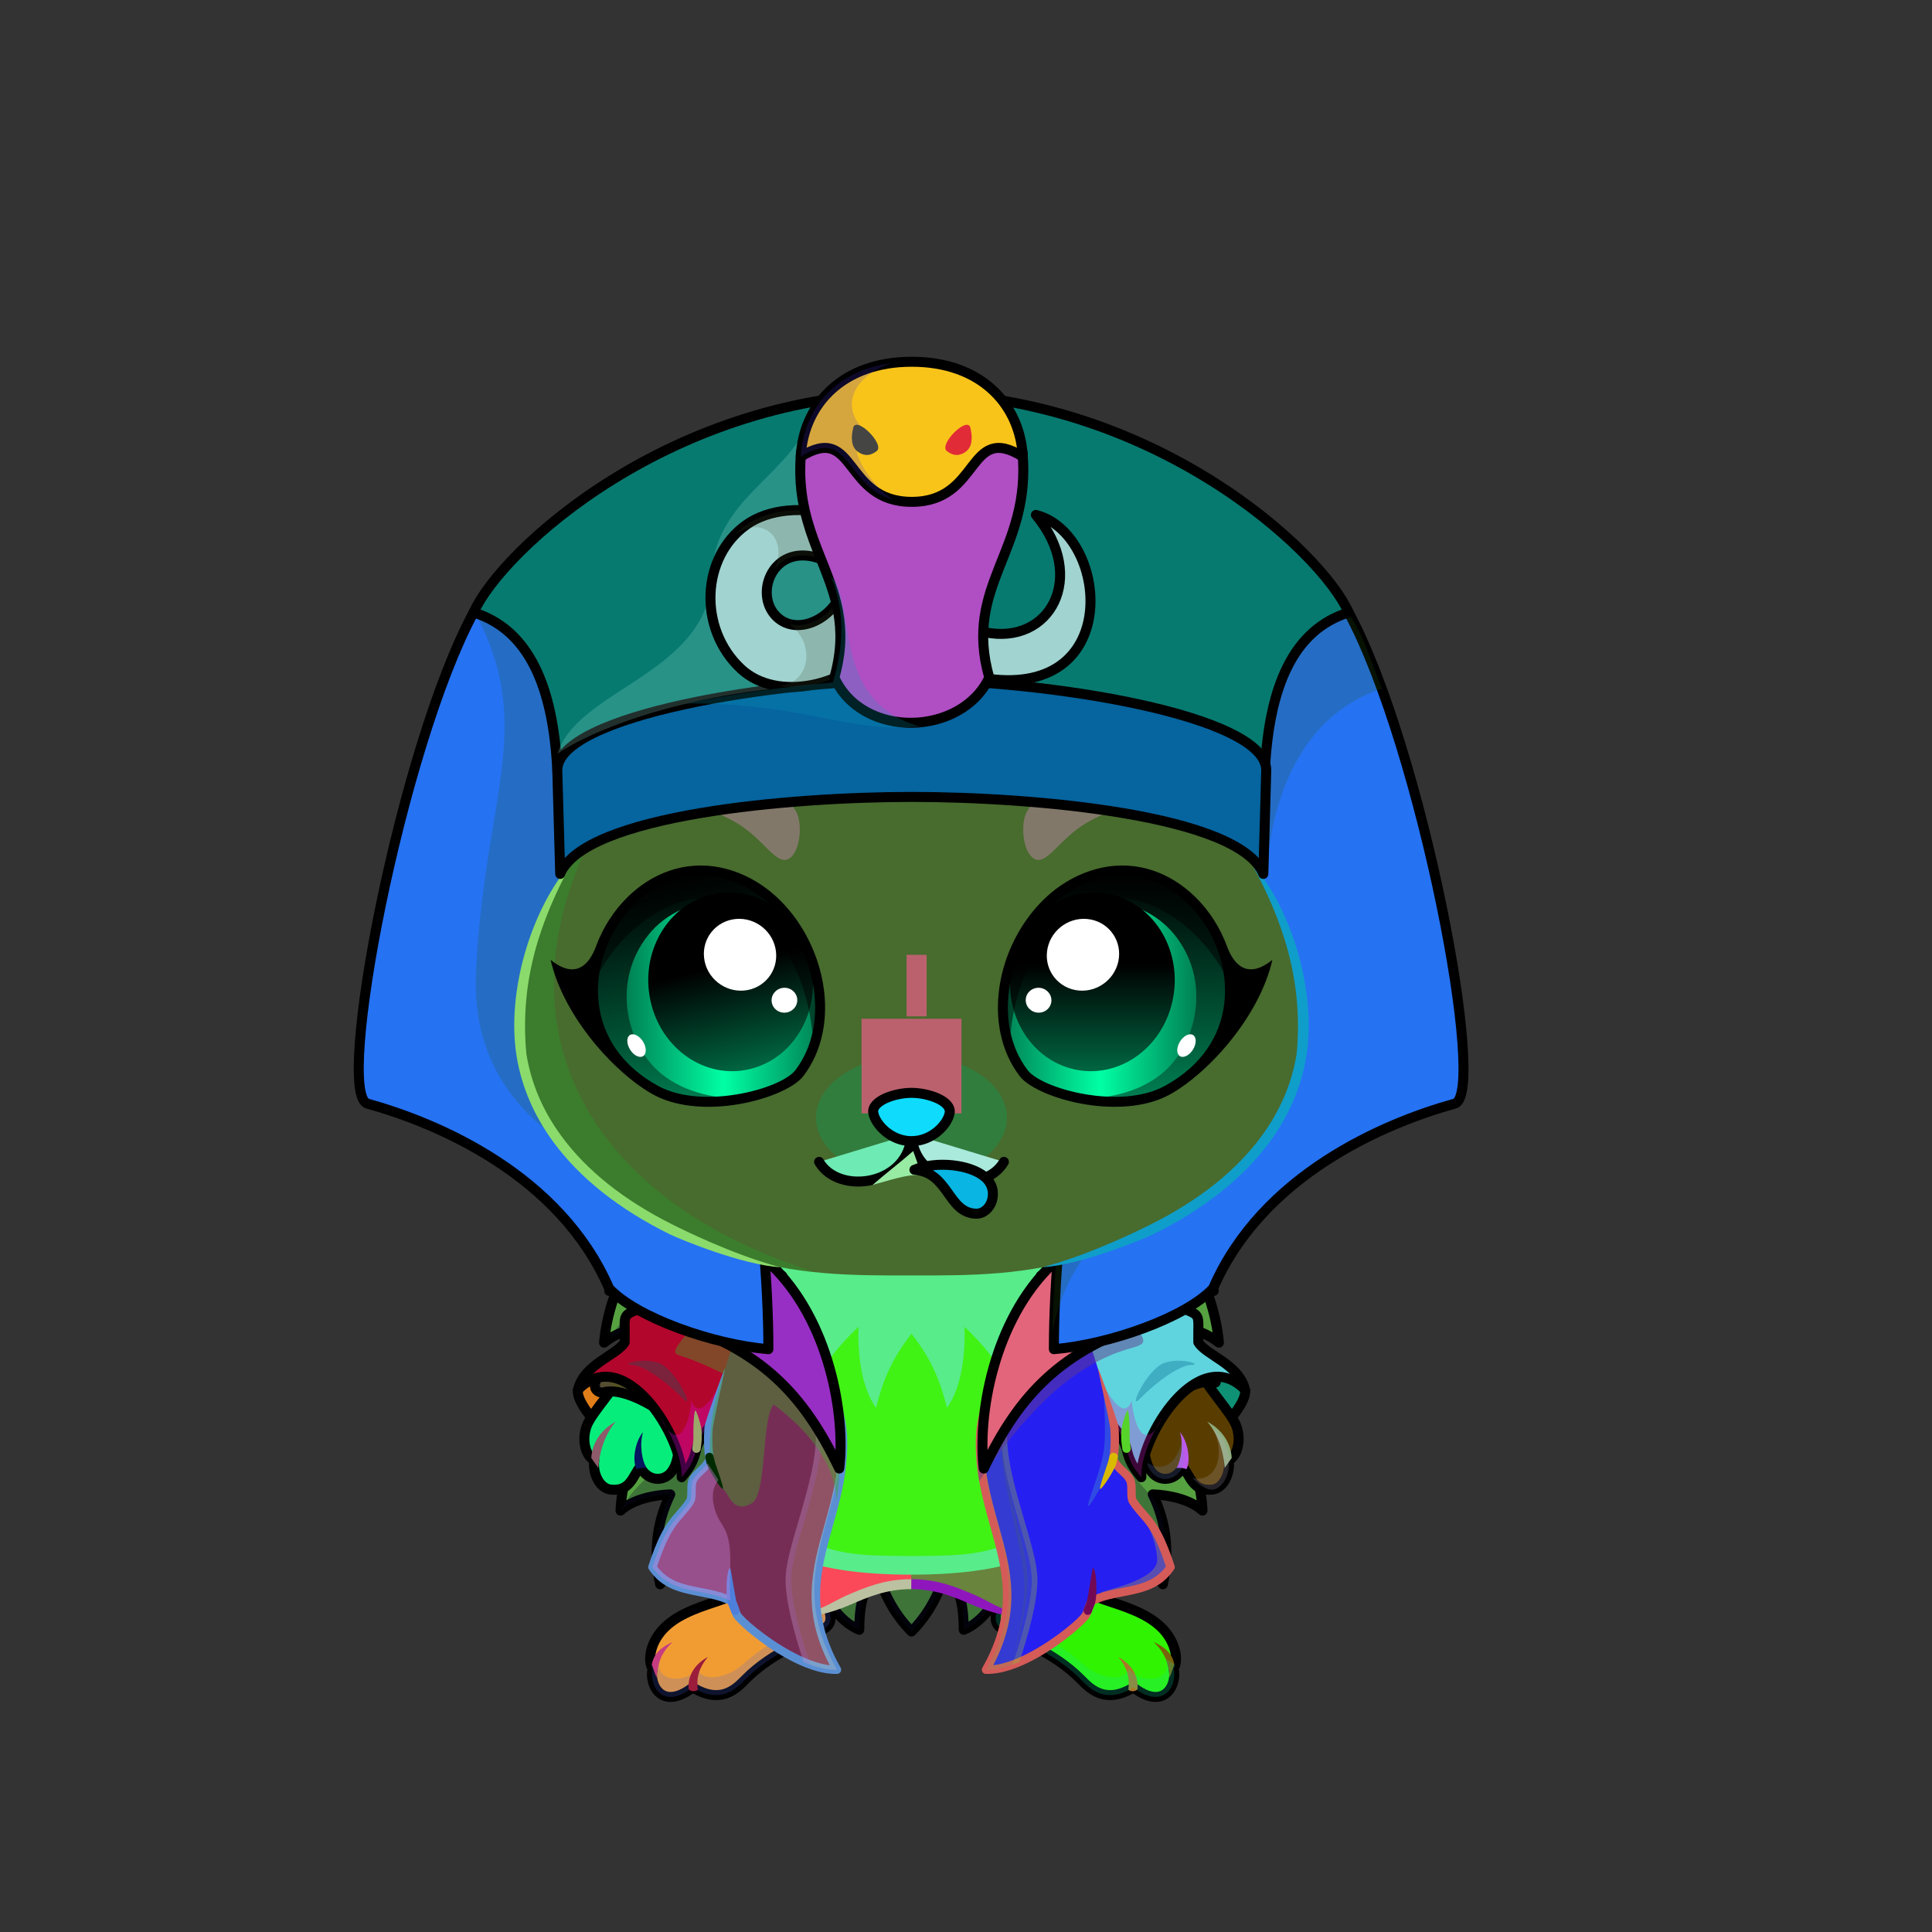 <svg xmlns="http://www.w3.org/2000/svg" xmlns:xlink="http://www.w3.org/1999/xlink" style="shape-rendering:geometricPrecision; text-rendering:geometricPrecision; image-rendering:optimizeQuality; fill-rule:evenodd; clip-rule:evenodd" version="1.1" viewBox="0 0 29000 29000" xml:space="preserve"><rect x="0" y="0" width="29000" height="29000" fill="#333333" stroke="none"/><defs><style type="text/css">.NecklaceFullCoatBack-Smallfil12 {fill:url(#NecklaceFullCoatBack-Smallid22)}
.NecklaceFullCoatBack-Smallstr2 {stroke:black;stroke-width:150}
.NecklaceFullCoatBack-Smallfil13 {fill:url(#NecklaceFullCoatBack-Smallid24)}
.NecklaceFullCoat-Smallfil14 {fill:url(#NecklaceFullCoat-Smallid15)}
.NecklaceFullCoat-Smallfil15 {fill:white;fill-opacity:0.302}
.NecklaceFullCoat-Smallfil2 {fill:black;fill-opacity:0.302}
.NecklaceFullCoat-Smallfil16 {fill:url(#NecklaceFullCoat-Smallid14)}
.NecklaceFullCoat-Smallfil17 {fill:white;fill-opacity:0.2}
.NecklaceFullCoat-Smallfil5 {fill:black;fill-rule:nonzero}
.NecklaceFullCoat-Smallfil18 {fill:black;fill-rule:nonzero;fill-opacity:0.2}
.NecklaceFullCoat-Smallfil19 {fill:white;fill-rule:nonzero;fill-opacity:0.2}
.NecklaceFullCoat-Smallfil4 {fill:black;fill-opacity:0.502}
.NecklaceFullCoat-Smallfil20 {fill:url(#NecklaceFullCoat-Smallid17)}
.NecklaceFullCoat-Smallfil21 {fill:white;fill-opacity:0.4}
.NecklaceFullCoat-Smallfil6 {fill:black;fill-opacity:0.4}
.NecklaceFullCoat-Smallfil23 {fill:url(#NecklaceFullCoat-Smallid19)}
.NecklaceFullCoat-Smallfil24 {fill:url(#NecklaceFullCoat-Smallid21)}
.NecklaceFullCoat-Smallfil1 {fill:none}
.NecklaceFullCoat-Smallstr1 {stroke:black;stroke-width:150;stroke-linecap:round;stroke-linejoin:round}
.NecklaceFullCoat-Smallfil22 {fill:url(#NecklaceFullCoat-Smallid12)}
.Tail-Hedgehog0fil2 {fill:black;fill-opacity:0.302}
.Tail-Hedgehog0fil29 {fill:url(#Tail-Hedgehog0id156)}
.Tail-Hedgehog0str0 {stroke:black;stroke-width:150;stroke-linecap:round;stroke-linejoin:round}
.RightFoot-Hedgehog0fil43 {fill:black}
.RightFoot-Hedgehog0fil11 {fill:black;fill-opacity:0.2}
.RightFoot-Hedgehog0fil42 {fill:#fff2f2}
.RightFoot-Hedgehog0str0 {stroke:black;stroke-width:150;stroke-linecap:round;stroke-linejoin:round}
.RightLeg-Hedgehog0fil48 {fill:url(#RightLeg-Hedgehog0id47)}
.RightLeg-Hedgehog0fil10 {fill:black;fill-rule:nonzero}
.RightLeg-Hedgehog0fil11 {fill:black;fill-opacity:0.2}
.LeftFoot-Hedgehog0fil11 {fill:black;fill-opacity:0.2}
.LeftFoot-Hedgehog0fil43 {fill:black}
.LeftFoot-Hedgehog0fil42 {fill:#fff2f2}
.LeftFoot-Hedgehog0str0 {stroke:black;stroke-width:150;stroke-linecap:round;stroke-linejoin:round}
.LeftLeg-Hedgehog0fil53 {fill:url(#LeftLeg-Hedgehog0id5)}
.LeftLeg-Hedgehog0fil10 {fill:black;fill-rule:nonzero}
.LeftLeg-Hedgehog0fil11 {fill:black;fill-opacity:0.2}
.RightPaw-Hedgehog0fil61 {fill:#f0bfbf}
.RightPaw-Hedgehog0fil43 {fill:black}
.RightPaw-Hedgehog0fil11 {fill:black;fill-opacity:0.2}
.RightPaw-Hedgehog0fil4 {fill:none}
.RightPaw-Hedgehog0str0 {stroke:black;stroke-width:150;stroke-linecap:round;stroke-linejoin:round}
.Body-Hedgehog3fil67 {fill:url(#Body-Hedgehog3id9)}
.Body-Hedgehog3fil11 {fill:black;fill-opacity:0.2}
.Body-Hedgehog3fil70 {fill:url(#Body-Hedgehog3id49)}
.Body-Hedgehog3fil10 {fill:black;fill-rule:nonzero}
.LeftPaw-Hedgehog0fil72 {fill:#f0bfbf}
.LeftPaw-Hedgehog0fil11 {fill:black;fill-opacity:0.2}
.LeftPaw-Hedgehog0fil43 {fill:black}
.LeftPaw-Hedgehog0fil4 {fill:none}
.LeftPaw-Hedgehog0str0 {stroke:black;stroke-width:150;stroke-linecap:round;stroke-linejoin:round}
.Head-Hedgehog1fil111 {fill:url(#Head-Hedgehog1id4)}
.Head-Hedgehog1fil11 {fill:black;fill-opacity:0.2}
.Head-Hedgehog1fil10 {fill:black;fill-rule:nonzero}
.Head-Hedgehog1fil112 {fill:url(#Head-Hedgehog1id60)}
.Mouth-Hedgehog7fil43 {fill:black}
.Mouth-Hedgehog7fil4 {fill:none}
.Mouth-Hedgehog7str0 {stroke:black;stroke-width:150;stroke-linecap:round;stroke-linejoin:round}
.Mouth-Hedgehog7fil122 {fill:url(#Mouth-Hedgehog7id159)}
.Eyes-Hedgehog2fil124 {fill:#a29685}
.Eyes-Hedgehog2fil11 {fill:black;fill-opacity:0.2}
.Eyes-Hedgehog2fil135 {fill:url(#Eyes-Hedgehog2id154)}
.Eyes-Hedgehog2fil136 {fill:url(#Eyes-Hedgehog2id112)}
.Eyes-Hedgehog2fil137 {fill:url(#Eyes-Hedgehog2id132)}
.Eyes-Hedgehog2fil10 {fill:black;fill-rule:nonzero}
.Eyes-Hedgehog2fil121 {fill:white}
.Eyes-Hedgehog2fil128 {fill:black;fill-opacity:0.502}
.Eyes-Hedgehog2fil138 {fill:url(#Eyes-Hedgehog2id115)}
.Eyes-Hedgehog2fil139 {fill:url(#Eyes-Hedgehog2id107)}
.Eyes-Hedgehog2fil140 {fill:url(#Eyes-Hedgehog2id130)}
.Moustache-Hedgehog0fil4 {fill:none}
.Nose-Hedgehog0fil186 {fill:url(#Nose-Hedgehog0id133)}
.Nose-Hedgehog0str0 {stroke:black;stroke-width:150;stroke-linecap:round;stroke-linejoin:round}
.BraceletSportPink-Smallfil19 {fill:black;fill-opacity:0.102}
.BraceletSportPink-Smallfil21 {fill:black}
.BraceletSportPink-Smallfil22 {fill:white}
.BraceletSportPink-Smallfil23 {fill:white;fill-rule:nonzero}
.BraceletSportPink-Smallfil24 {fill:black;fill-opacity:0.2}
.BraceletSportPink-Smallfil25 {fill:url(#BraceletSportPink-Smallid44)}
.BraceletSportPink-Smallstr2 {stroke:black;stroke-width:150;stroke-linecap:round;stroke-linejoin:round}
.BraceletSportPink-Smallfil26 {fill:url(#BraceletSportPink-Smallid118)}
.HatPharaohBack-Smallfil478 {fill:url(#HatPharaohBack-Smallid837)}
.HatPharaohBack-Smallfil479 {fill:url(#HatPharaohBack-Smallid730)}
.HatPharaohBack-Smallfil480 {fill:url(#HatPharaohBack-Smallid842)}
.HatPharaohBack-Smallfil481 {fill:url(#HatPharaohBack-Smallid292)}
.HatPharaohBack-Smallfil482 {fill:url(#HatPharaohBack-Smallid568)}
.HatPharaohBack-Smallfil483 {fill:url(#HatPharaohBack-Smallid159)}
.HatPharaohBack-Smallfil484 {fill:url(#HatPharaohBack-Smallid313)}
.HatPharaohBack-Smallfil485 {fill:url(#HatPharaohBack-Smallid567)}
.HatPharaohBack-Smallfil63 {fill:white;fill-opacity:0.502}
.HatPharaohBack-Smallfil98 {fill:white;fill-opacity:0.302}
.HatPharaohBack-Smallfil4 {fill:black;fill-opacity:0.2}
.HatPharaohBack-Smallfil21 {fill:none}
.HatPharaohBack-Smallstr0 {stroke:black;stroke-width:150;stroke-linecap:round;stroke-linejoin:round}
.HatPharaoh-Smallfil532 {fill:url(#HatPharaoh-Smallid34)}
.HatPharaoh-Smallfil98 {fill:white;fill-opacity:0.302}
.HatPharaoh-Smallfil533 {fill:url(#HatPharaoh-Smallid637)}
.HatPharaoh-Smallfil63 {fill:white;fill-opacity:0.502}
.HatPharaoh-Smallfil534 {fill:url(#HatPharaoh-Smallid40)}
.HatPharaoh-Smallfil535 {fill:url(#HatPharaoh-Smallid295)}
.HatPharaoh-Smallfil536 {fill:url(#HatPharaoh-Smallid469)}
.HatPharaoh-Smallfil537 {fill:url(#HatPharaoh-Smallid450)}
.HatPharaoh-Smallfil538 {fill:url(#HatPharaoh-Smallid574)}
.HatPharaoh-Smallfil4 {fill:black;fill-opacity:0.2}
.HatPharaoh-Smallfil539 {fill:url(#HatPharaoh-Smallid348)}
.HatPharaoh-Smallfil540 {fill:url(#HatPharaoh-Smallid341)}
.HatPharaoh-Smallfil19 {fill:#FFFFCC;fill-opacity:0.502}
.HatPharaoh-Smallfil541 {fill:url(#HatPharaoh-Smallid353)}
.HatPharaoh-Smallfil542 {fill:#FFFFCC}
.HatPharaoh-Smallfil101 {fill:black}
.HatPharaoh-Smallfil21 {fill:none}
.HatPharaoh-Smallstr0 {stroke:black;stroke-width:150;stroke-linecap:round;stroke-linejoin:round}
</style><linearGradient gradientUnits="userSpaceOnUse" id="NecklaceFullCoatBack-Smallid22" x1="17100.5" x2="18691" xlink:href="#NecklaceFullCoatBack-Smallid6" y1="21418.9" y2="21418.9">
  </linearGradient><linearGradient gradientUnits="userSpaceOnUse" id="NecklaceFullCoatBack-Smallid24" x1="10263.3" x2="8672.8" xlink:href="#NecklaceFullCoatBack-Smallid6" y1="21418.9" y2="21418.9">
  </linearGradient><linearGradient gradientUnits="userSpaceOnUse" id="NecklaceFullCoat-Smallid15" x1="17622.2" x2="16688.5" xlink:href="#NecklaceFullCoat-Smallid7" y1="22041.2" y2="18796.7">
  </linearGradient><linearGradient gradientUnits="userSpaceOnUse" id="NecklaceFullCoat-Smallid14" x1="16009" x2="16271.2" xlink:href="#NecklaceFullCoat-Smallid2" y1="25002.5" y2="19234.4">
  </linearGradient><linearGradient gradientUnits="userSpaceOnUse" id="NecklaceFullCoat-Smallid17" x1="15437.8" x2="17527.6" xlink:href="#NecklaceFullCoat-Smallid16" y1="21592" y2="18334.4">
  </linearGradient><linearGradient gradientUnits="userSpaceOnUse" id="NecklaceFullCoat-Smallid19" x1="11092.7" x2="11354.9" xlink:href="#NecklaceFullCoat-Smallid2" y1="25002.5" y2="19234.4">
  </linearGradient><linearGradient gradientUnits="userSpaceOnUse" id="NecklaceFullCoat-Smallid21" x1="11926" x2="9836.26" xlink:href="#NecklaceFullCoat-Smallid16" y1="21592" y2="18334.4">
  </linearGradient><linearGradient gradientUnits="userSpaceOnUse" id="NecklaceFullCoat-Smallid12" x1="10675.4" x2="9741.71" xlink:href="#NecklaceFullCoat-Smallid7" y1="22041.2" y2="18796.7">
  </linearGradient><linearGradient gradientUnits="userSpaceOnUse" id="Tail-Hedgehog0id156" x1="13681.9" x2="13681.9" xlink:href="#Tail-Hedgehog0id6" y1="18011.3" y2="24488.9">
  </linearGradient><linearGradient gradientUnits="objectBoundingBox" id="RightLeg-Hedgehog0id47" x1="50%" x2="50%" xlink:href="#RightLeg-Hedgehog0id5" y1="100%" y2="0%">
  </linearGradient><linearGradient gradientUnits="objectBoundingBox" id="LeftLeg-Hedgehog0id5" x1="50%" x2="50%" y1="100%" y2="0%">
   <stop offset="0" style="stop-opacity:1; stop-color:#fff2f2"/>
   <stop offset="0.212" style="stop-opacity:1; stop-color:#fff2f2"/>
   <stop offset="1" style="stop-opacity:1; stop-color:#f0bfbf"/>
  </linearGradient><linearGradient gradientUnits="objectBoundingBox" id="Body-Hedgehog3id9" x1="50%" x2="50%" y1="0%" y2="100%">
   <stop offset="0" style="stop-opacity:1; stop-color:#c99797"/>
   <stop offset="0.102" style="stop-opacity:1; stop-color:#c99797"/>
   <stop offset="0.349" style="stop-opacity:1; stop-color:#f0bfbf"/>
   <stop offset="1" style="stop-opacity:1; stop-color:#fff2f2"/>
  </linearGradient><linearGradient gradientUnits="userSpaceOnUse" id="Body-Hedgehog3id49" x1="13681.9" x2="13681.9" y1="23357" y2="19763.9">
   <stop offset="0" style="stop-opacity:1; stop-color:#f8f8f1"/>
   <stop offset="0.369" style="stop-opacity:1; stop-color:#f8f8f1"/>
   <stop offset="1" style="stop-opacity:1; stop-color:#ebebd8"/>
  </linearGradient><linearGradient gradientUnits="objectBoundingBox" id="Head-Hedgehog1id4" x1="50%" x2="50%" y1="100%" y2="0%">
   <stop offset="0" style="stop-opacity:1; stop-color:#c99797"/>
   <stop offset="0.251" style="stop-opacity:1; stop-color:#f0bfbf"/>
   <stop offset="0.761" style="stop-opacity:1; stop-color:#fff2f2"/>
   <stop offset="1" style="stop-opacity:1; stop-color:#fff2f2"/>
  </linearGradient><linearGradient gradientUnits="userSpaceOnUse" id="Head-Hedgehog1id60" x1="13681.9" x2="13681.9" y1="17626.8" y2="15843">
   <stop offset="0" style="stop-opacity:1; stop-color:#f0bfbf"/>
   <stop offset="1" style="stop-opacity:1; stop-color:#fff2f2"/>
  </linearGradient><linearGradient gradientUnits="userSpaceOnUse" id="Mouth-Hedgehog7id159" x1="14345.9" x2="14284.2" xlink:href="#Mouth-Hedgehog7id1" y1="18230.4" y2="17471">
  </linearGradient><linearGradient gradientUnits="userSpaceOnUse" id="Eyes-Hedgehog2id154" x1="10998.4" x2="10212.2" xlink:href="#Eyes-Hedgehog2id0" y1="16501.2" y2="13103.9">
  </linearGradient><linearGradient gradientUnits="userSpaceOnUse" id="Eyes-Hedgehog2id112" x1="9406.34" x2="12310.1" xlink:href="#Eyes-Hedgehog2id43" y1="14998.9" y2="14998.9">
  </linearGradient><linearGradient gradientUnits="userSpaceOnUse" id="Eyes-Hedgehog2id132" x1="10660" x2="11274.2" xlink:href="#Eyes-Hedgehog2id75" y1="13437.5" y2="16037.6">
  </linearGradient><linearGradient gradientUnits="userSpaceOnUse" id="Eyes-Hedgehog2id115" x1="16758.6" x2="16758.6" xlink:href="#Eyes-Hedgehog2id0" y1="16538.5" y2="13066.6">
  </linearGradient><linearGradient gradientUnits="userSpaceOnUse" id="Eyes-Hedgehog2id107" x1="15053.8" x2="17957.5" xlink:href="#Eyes-Hedgehog2id43" y1="14998.9" y2="14998.9">
  </linearGradient><linearGradient gradientUnits="userSpaceOnUse" id="Eyes-Hedgehog2id130" x1="16396.8" x2="16396.8" xlink:href="#Eyes-Hedgehog2id75" y1="13395.7" y2="16079.4">
  </linearGradient><linearGradient gradientUnits="userSpaceOnUse" id="Nose-Hedgehog0id133" x1="13681.9" x2="13681.9" y1="16404" y2="17128.6">
   <stop offset="0" style="stop-opacity:1; stop-color:#FFCCCC"/>
   <stop offset="1" style="stop-opacity:1; stop-color:#B37173"/>
  </linearGradient><linearGradient gradientUnits="userSpaceOnUse" id="BraceletSportPink-Smallid44" x1="10348.7" x2="9129.41" y1="21398.2" y2="20522.6">
   <stop offset="0" style="stop-opacity:1; stop-color:#FF6666"/>
   <stop offset="0.322" style="stop-opacity:1; stop-color:#FFA399"/>
   <stop offset="0.612" style="stop-opacity:1; stop-color:#FF6666"/>
   <stop offset="1" style="stop-opacity:1; stop-color:#E33549"/>
  </linearGradient><linearGradient gradientUnits="userSpaceOnUse" id="BraceletSportPink-Smallid118" x1="18077" x2="16931.5" xlink:href="#BraceletSportPink-Smallid44" y1="20524.2" y2="21425.9">
  </linearGradient><linearGradient gradientUnits="userSpaceOnUse" id="HatPharaohBack-Smallid837" x1="13603.3" x2="13749.2" y1="8222.9" y2="20229.6">
   <stop offset="0" style="stop-opacity:1; stop-color:#9999FF"/>
   <stop offset="0.212" style="stop-opacity:1; stop-color:#6C6BD6"/>
   <stop offset="0.651" style="stop-opacity:1; stop-color:#5956B0"/>
   <stop offset="1" style="stop-opacity:1; stop-color:#9999FF"/>
  </linearGradient><linearGradient gradientUnits="userSpaceOnUse" id="HatPharaohBack-Smallid730" x1="20746.4" x2="19295.5" xlink:href="#HatPharaohBack-Smallid159" y1="12208.5" y2="10843">
  </linearGradient><linearGradient gradientUnits="userSpaceOnUse" id="HatPharaohBack-Smallid842" x1="13582.7" x2="13769.8" xlink:href="#HatPharaohBack-Smallid159" y1="14760.2" y2="13836.5">
  </linearGradient><linearGradient gradientUnits="userSpaceOnUse" id="HatPharaohBack-Smallid292" x1="20403.4" x2="17408.4" y1="15984.4" y2="18450.9">
   <stop offset="0" style="stop-opacity:1; stop-color:#C4C472"/>
   <stop offset="0.431" style="stop-opacity:1; stop-color:#EFEF96"/>
   <stop offset="1" style="stop-opacity:1; stop-color:#FFFFCC"/>
  </linearGradient><linearGradient gradientUnits="userSpaceOnUse" id="HatPharaohBack-Smallid568" x1="16368.4" x2="17666.3" xlink:href="#HatPharaohBack-Smallid450" y1="20346.1" y2="19177.9">
  </linearGradient><linearGradient gradientUnits="userSpaceOnUse" id="HatPharaohBack-Smallid313" x1="9980.42" x2="6963.56" xlink:href="#HatPharaohBack-Smallid292" y1="15975.4" y2="18459.9">
  </linearGradient><linearGradient gradientUnits="userSpaceOnUse" id="HatPharaohBack-Smallid567" x1="9686.15" x2="10984.1" xlink:href="#HatPharaohBack-Smallid450" y1="20346.1" y2="19177.9">
  </linearGradient><linearGradient gradientUnits="userSpaceOnUse" id="HatPharaoh-Smallid34" x1="14752.6" x2="12599.9" y1="5192.35" y2="12265.7">
   <stop offset="0" style="stop-opacity:1; stop-color:#9999FF"/>
   <stop offset="0.722" style="stop-opacity:1; stop-color:#6865EB"/>
   <stop offset="1" style="stop-opacity:1; stop-color:#6161E8"/>
  </linearGradient><linearGradient gradientUnits="userSpaceOnUse" id="HatPharaoh-Smallid637" x1="9374.27" x2="10962.8" y1="10300.9" y2="6998.55">
   <stop offset="0" style="stop-opacity:1; stop-color:#C4C472"/>
   <stop offset="0.6" style="stop-opacity:1; stop-color:#EFEF96"/>
   <stop offset="1" style="stop-opacity:1; stop-color:#FFFFCC"/>
  </linearGradient><linearGradient gradientUnits="userSpaceOnUse" id="HatPharaoh-Smallid40" x1="12813.5" x2="14538.9" y1="10101.4" y2="6514.42">
   <stop offset="0" style="stop-opacity:1; stop-color:#C4C472"/>
   <stop offset="0.51" style="stop-opacity:1; stop-color:#F1F19C"/>
   <stop offset="1" style="stop-opacity:1; stop-color:#FFFFCC"/>
  </linearGradient><linearGradient gradientUnits="userSpaceOnUse" id="HatPharaoh-Smallid295" x1="7281.86" x2="8817.6" y1="11008" y2="9062.77">
   <stop offset="0" style="stop-opacity:1; stop-color:#D4D48A"/>
   <stop offset="0.459" style="stop-opacity:1; stop-color:#D3D48B"/>
   <stop offset="1" style="stop-opacity:1; stop-color:#EEEE94"/>
  </linearGradient><linearGradient gradientUnits="userSpaceOnUse" id="HatPharaoh-Smallid469" x1="15903.1" x2="18464.9" xlink:href="#HatPharaoh-Smallid450" y1="9802.52" y2="7496.91">
  </linearGradient><linearGradient gradientUnits="userSpaceOnUse" id="HatPharaoh-Smallid574" x1="8365.47" x2="19006.9" xlink:href="#HatPharaoh-Smallid30" y1="11662.3" y2="11662.3">
  </linearGradient><linearGradient gradientUnits="userSpaceOnUse" id="HatPharaoh-Smallid348" x1="10802.2" x2="16230.6" y1="8732.16" y2="9236.5">
   <stop offset="0" style="stop-opacity:1; stop-color:#FFCC00"/>
   <stop offset="0.341" style="stop-opacity:1; stop-color:#9E7400"/>
   <stop offset="0.502" style="stop-opacity:1; stop-color:#FFCC00"/>
   <stop offset="0.761" style="stop-opacity:1; stop-color:#FBC32C"/>
   <stop offset="1" style="stop-opacity:1; stop-color:#FFF3D1"/>
  </linearGradient><linearGradient gradientUnits="userSpaceOnUse" id="HatPharaoh-Smallid341" x1="13686.2" x2="13686.2" y1="5893.02" y2="10863.9">
   <stop offset="0" style="stop-opacity:1; stop-color:#936A15"/>
   <stop offset="0.4" style="stop-opacity:1; stop-color:#FFCC00"/>
   <stop offset="0.631" style="stop-opacity:1; stop-color:#FFF4D4"/>
   <stop offset="1" style="stop-opacity:1; stop-color:#FFCC00"/>
  </linearGradient><linearGradient gradientUnits="userSpaceOnUse" id="HatPharaoh-Smallid353" x1="12040.5" x2="15331.9" y1="6505.92" y2="6457.6">
   <stop offset="0" style="stop-opacity:1; stop-color:#936A15"/>
   <stop offset="0.431" style="stop-opacity:1; stop-color:#FFCC00"/>
   <stop offset="0.859" style="stop-opacity:1; stop-color:#FEF0C4"/>
   <stop offset="1" style="stop-opacity:1; stop-color:#FFF3D1"/>
  </linearGradient><linearGradient gradientUnits="userSpaceOnUse" id="NecklaceFullCoatBack-Smallid6" x1="10204.6" x2="8309.5" y1="20452.4" y2="20452.4">
   <stop offset="0" style="stop-opacity:1; stop-color:#0D0D0D"/>
   <stop offset="0.51" style="stop-opacity:1; stop-color:#191817"/>
   <stop offset="1" style="stop-opacity:1; stop-color:#3A3531"/>
  </linearGradient><linearGradient gradientUnits="userSpaceOnUse" id="NecklaceFullCoat-Smallid7" x1="17780.8" x2="16668.4" y1="21193.8" y2="17328.1">
   <stop offset="0" style="stop-opacity:1; stop-color:#20252B"/>
   <stop offset="0.349" style="stop-opacity:1; stop-color:#242424"/>
   <stop offset="0.69" style="stop-opacity:1; stop-color:#38332C"/>
   <stop offset="1" style="stop-opacity:1; stop-color:#413E39"/>
  </linearGradient><linearGradient gradientUnits="userSpaceOnUse" id="NecklaceFullCoat-Smallid2" x1="15858.8" x2="16171.2" y1="24722.1" y2="17849.7">
   <stop offset="0" style="stop-opacity:1; stop-color:#2E241D"/>
   <stop offset="0.431" style="stop-opacity:1; stop-color:#1F211D"/>
   <stop offset="0.69" style="stop-opacity:1; stop-color:#292725"/>
   <stop offset="1" style="stop-opacity:1; stop-color:#423F39"/>
  </linearGradient><linearGradient gradientUnits="userSpaceOnUse" id="NecklaceFullCoat-Smallid16" x1="11885.6" x2="9395.71" y1="20808.7" y2="16927.4">
   <stop offset="0" style="stop-opacity:1; stop-color:#241E1E"/>
   <stop offset="0.459" style="stop-opacity:1; stop-color:#393B35"/>
   <stop offset="0.659" style="stop-opacity:1; stop-color:#5E564E"/>
   <stop offset="0.831" style="stop-opacity:1; stop-color:#424242"/>
   <stop offset="1" style="stop-opacity:1; stop-color:#322F2C"/>
  </linearGradient><linearGradient gradientUnits="userSpaceOnUse" id="Tail-Hedgehog0id6" x1="13681.9" x2="13681.9" y1="6728.09" y2="11806.7">
   <stop offset="0" style="stop-opacity:1; stop-color:#c5dae6"/>
   <stop offset="1" style="stop-opacity:1; stop-color:#f4fbff"/>
  </linearGradient><linearGradient gradientUnits="objectBoundingBox" id="RightLeg-Hedgehog0id5" x1="50%" x2="50%" y1="100%" y2="0%">
   <stop offset="0" style="stop-opacity:1; stop-color:#fff2f2"/>
   <stop offset="0.212" style="stop-opacity:1; stop-color:#fff2f2"/>
   <stop offset="1" style="stop-opacity:1; stop-color:#f0bfbf"/>
  </linearGradient><linearGradient gradientUnits="userSpaceOnUse" id="Mouth-Hedgehog7id1" x1="13682.6" x2="13682.6" y1="18074.1" y2="17483.4">
   <stop offset="0" style="stop-opacity:1; stop-color:#FF9999"/>
   <stop offset="0.38" style="stop-opacity:1; stop-color:#FC8F91"/>
   <stop offset="1" style="stop-opacity:1; stop-color:#C46668"/>
  </linearGradient><linearGradient gradientUnits="userSpaceOnUse" id="Eyes-Hedgehog2id0" x1="10654.3" x2="10654.3" y1="16581.4" y2="13705.6">
   <stop offset="0" style="stop-opacity:1; stop-color:#008053"/>
   <stop offset="1" style="stop-opacity:1; stop-color:black"/>
  </linearGradient><linearGradient gradientUnits="userSpaceOnUse" id="Eyes-Hedgehog2id43" x1="9336.13" x2="12327.3" y1="15064.6" y2="15064.6">
   <stop offset="0" style="stop-opacity:1; stop-color:#008053"/>
   <stop offset="0.502" style="stop-opacity:1; stop-color:#00ffa5"/>
   <stop offset="1" style="stop-opacity:1; stop-color:#008053"/>
  </linearGradient><linearGradient gradientUnits="userSpaceOnUse" id="Eyes-Hedgehog2id75" x1="16987" x2="16987" y1="13705.8" y2="15976.6">
   <stop offset="0" style="stop-opacity:1; stop-color:black"/>
   <stop offset="0.4" style="stop-opacity:1; stop-color:black"/>
   <stop offset="1" style="stop-opacity:1; stop-color:#006642"/>
  </linearGradient><linearGradient gradientUnits="userSpaceOnUse" id="HatPharaohBack-Smallid159" x1="8056.98" x2="6606.06" y1="12208.5" y2="10843">
   <stop offset="0" style="stop-opacity:1; stop-color:#C4C472"/>
   <stop offset="0.678" style="stop-opacity:1; stop-color:#EFEF96"/>
   <stop offset="1" style="stop-opacity:1; stop-color:#FFFFCC"/>
  </linearGradient><linearGradient gradientUnits="userSpaceOnUse" id="HatPharaohBack-Smallid450" x1="18437" x2="20168.5" y1="10814.6" y2="9256.2">
   <stop offset="0" style="stop-opacity:1; stop-color:#EBEB8A"/>
   <stop offset="1" style="stop-opacity:1; stop-color:#FFFFCC"/>
  </linearGradient><linearGradient gradientUnits="userSpaceOnUse" id="HatPharaoh-Smallid450" x1="18437" x2="20168.5" y1="10814.6" y2="9256.2">
   <stop offset="0" style="stop-opacity:1; stop-color:#EBEB8A"/>
   <stop offset="1" style="stop-opacity:1; stop-color:#FFFFCC"/>
  </linearGradient><linearGradient gradientUnits="userSpaceOnUse" id="HatPharaoh-Smallid30" x1="11075.7" x2="16288.2" y1="18846.4" y2="18846.4">
   <stop offset="0" style="stop-opacity:1; stop-color:#FFCC00"/>
   <stop offset="0.188" style="stop-opacity:1; stop-color:#9E7400"/>
   <stop offset="0.412" style="stop-opacity:1; stop-color:#FFCC00"/>
   <stop offset="0.639" style="stop-opacity:1; stop-color:#FBC32C"/>
   <stop offset="0.812" style="stop-opacity:1; stop-color:#FFF4D4"/>
   <stop offset="1" style="stop-opacity:1; stop-color:#FFCC00"/>
  </linearGradient></defs><g id="NecklaceFullCoatBack-Small">
 <animateTransform additive="sum" attributeName="transform" dur="10" repeatCount="indefinite" type="translate" values="0;0 200;0;0 200;0;0 200;0;0 200;0"/>
  <path class="NecklaceFullCoatBack-Smallfil12 NecklaceFullCoatBack-Smallstr2" d="M18070 21685c376,-300 653,-670 618,-825 -34,-156 -580,-468 -1079,31 -499,499 -562,1110 -477,1283 84,172 562,-190 938,-489z" style="fill:#0f9175"/>
  <path class="NecklaceFullCoatBack-Smallfil13 NecklaceFullCoatBack-Smallstr2" d="M9294 21685c-376,-300 -653,-670 -618,-825 34,-156 580,-468 1079,31 499,499 561,1110 477,1283 -85,172 -562,-190 -938,-489z" style="fill:#e27e19"/>
 </g><g id="Tail-Hedgehog0">
 <animateTransform additive="sum" attributeName="transform" dur="10" repeatCount="indefinite" type="translate" values="0;0 200;0;0 200;0;0 200;0;0 200;0"/>
  <g id="_1891249960224">
   <path class="Tail-Hedgehog0fil29 Tail-Hedgehog0str0" d="M10243 18011c-510,276 -1099,1258 -1176,2143 337,-271 804,-279 1126,-224 -586,264 -943,844 -960,1362 288,-215 636,-398 1044,-381 -498,400 -927,989 -963,1764 190,-172 506,-235 747,-244 -218,450 -249,900 -152,1350 188,-263 466,-491 841,-600 384,-112 1462,128 1523,454 62,326 324,707 625,829 1,-287 30,-617 271,-889 96,379 296,699 513,914 217,-215 416,-535 513,-914 241,272 270,602 271,889 301,-122 563,-503 625,-829 61,-326 1138,-566 1523,-454 375,109 652,337 841,600 97,-450 66,-900 -152,-1350 241,9 557,72 747,244 -36,-775 -465,-1364 -963,-1764 408,-17 756,166 1043,381 -16,-518 -373,-1098 -959,-1362 322,-55 789,-47 1125,224 -76,-885 -665,-1867 -1175,-2143 -670,147 -2745,630 -3415,776l-24 -5 -24 5c-670,-146 -2745,-629 -3415,-776z" style="fill:#56a241"/>
   <path class="Tail-Hedgehog0fil2" d="M10194 18040c-189,117 -385,325 -560,585 941,205 -259,1028 -480,1467 327,-210 744,-213 1039,-162 438,198 -561,567 -594,1134 204,-100 430,-163 678,-153 552,663 -651,1099 -963,1764 190,-172 506,-235 747,-244 -218,450 -249,900 -152,1350 188,-263 466,-491 841,-600 384,-112 1462,128 1523,454 62,326 324,707 625,829 1,-287 30,-617 271,-889 96,379 296,699 513,914 217,-215 416,-535 513,-914 241,272 270,602 271,889 301,-122 563,-503 625,-829 61,-326 1138,-566 1523,-454 375,109 652,337 841,600 86,-400 71,-800 -86,-1200 -136,-245 -526,-445 -473,-927 72,-653 339,-1711 295,-2114 -244,-477 -122,-923 282,-1242 -117,-125 -236,-224 -352,-287 -670,147 -2745,630 -3415,776 -8,-2 -16,-3 -24,-5 -8,2 -16,3 -24,5 -648,-142 -2611,-598 -3345,-760 -40,4 -79,9 -119,13z" style="fill:#0d0b2a"/>
  </g>
 </g><g id="RightFoot-Hedgehog0">
  <path class="RightFoot-Hedgehog0fil42 RightFoot-Hedgehog0str0" d="M17616 25049c58,229 -133,641 -602,281 -416,252 -643,30 -786,-117 -427,-437 -1001,-608 -1224,-792 -174,-144 96,-471 85,-641 326,80 773,48 1052,-20 166,306 1110,284 1425,840 100,176 108,360 50,449z" style="fill:#30f301"/>
  <path class="RightFoot-Hedgehog0fil43" d="M17075 25357c18,-210 -100,-383 -289,-485 131,162 175,299 151,492 36,28 93,34 138,-7z" style="fill:#aa7629"/>
  <path class="RightFoot-Hedgehog0fil43" d="M17627 24985c-28,-165 -141,-261 -310,-338 177,173 216,307 240,534 21,-62 50,-133 70,-196z" style="fill:#7a620c"/>
  <path class="RightFoot-Hedgehog0fil11" d="M17616 25049c58,229 -133,641 -602,281 -416,252 -643,30 -786,-117 -427,-437 -1001,-608 -1224,-792 -111,-92 -42,-257 20,-409 59,405 671,455 1222,959 269,246 667,277 693,61 92,226 704,254 554,-143 42,29 93,66 147,105 -6,21 -14,40 -24,55z" style="fill:#08eab3"/>
 </g><g id="LeftFoot-Hedgehog0">
  <path class="LeftFoot-Hedgehog0fil42 LeftFoot-Hedgehog0str0" d="M9796 25049c-58,229 132,641 602,281 416,252 642,30 786,-117 427,-437 1000,-608 1223,-792 175,-144 -96,-471 -84,-641 -326,80 -774,48 -1053,-20 -166,306 -1110,284 -1425,840 -100,176 -108,360 -49,449z" style="fill:#f19c33"/>
  <path class="LeftFoot-Hedgehog0fil11" d="M9796 25049c-58,229 132,641 602,281 416,252 642,30 786,-117 427,-437 1000,-608 1223,-792 111,-92 42,-257 -20,-409 -59,405 -671,455 -1222,959 -268,246 -666,277 -692,61 -93,226 -705,254 -554,-143 -43,29 -94,66 -148,105 6,21 14,40 25,55z" style="fill:#4660e6"/>
  <path class="LeftFoot-Hedgehog0fil43" d="M10337 25357c-19,-210 99,-383 288,-485 -131,162 -175,299 -151,492 -35,28 -93,34 -137,-7z" style="fill:#9b1c3b"/>
  <path class="LeftFoot-Hedgehog0fil43" d="M9784 24985c29,-165 142,-261 311,-338 -178,173 -217,307 -241,534 -20,-62 -49,-133 -70,-196z" style="fill:#c63d81"/>
 </g><g id="RightLeg-Hedgehog0">
  <path class="RightLeg-Hedgehog0fil48" d="M13668 23779c967,1 1275,748 2492,357 1135,-365 1011,-1425 437,-2346l-1468 -574c-289,401 -798,1265 -1461,1300l0 1263z" style="fill:#68843d"/>
  <path class="RightLeg-Hedgehog0fil10" d="M13678 23853c373,1 647,119 917,236 100,43 536,225 802,158 -304,-37 -584,-227 -743,-296 -283,-122 -571,-246 -976,-247l0 149zm2756 -2176c149,216 274,444 364,670 100,250 156,499 152,728 -14,725 -589,997 -739,1045 276,14 875,-379 888,-1043 5,-249 -55,-517 -162,-785 -99,-250 -240,-501 -408,-739l-95 124z" style="fill:#8f16bd"/>
  <path class="RightLeg-Hedgehog0fil11" d="M16859 23678c291,-452 265,-1206 -216,-1646 -364,384 -390,545 -378,566 409,-250 803,197 594,1080z" style="fill:#c2e2cc"/>
 </g><g id="LeftLeg-Hedgehog0">
  <path class="LeftLeg-Hedgehog0fil53" d="M13678 23779c-968,1 -1266,748 -2483,357 -1135,-365 -1010,-1425 -437,-2346l1468 -574c289,401 788,1265 1452,1300l0 1263z" style="fill:#fb4959"/>
  <path class="LeftLeg-Hedgehog0fil10" d="M13678 23853c-374,1 -648,119 -918,236 -100,43 -536,225 -802,158 304,-37 584,-227 743,-296 283,-122 571,-246 977,-247l0 149zm-2756 -2176c-150,216 -275,444 -365,670 -100,250 -156,499 -151,728 13,725 588,997 738,1045 -276,14 -875,-379 -888,-1043 -5,-249 55,-517 162,-785 99,-250 240,-501 408,-739l96 124z" style="fill:#bcc2a1"/>
  <path class="LeftLeg-Hedgehog0fil11" d="M10497 23678c-292,-452 -266,-1206 215,-1646 364,384 390,545 378,566 -409,-250 -803,197 -593,1080z" style="fill:#51a616"/>
 </g><g id="Body-Hedgehog3">
 <animateTransform additive="sum" attributeName="transform" dur="10" repeatCount="indefinite" type="translate" values="0;0 200;0;0 200;0;0 200;0;0 200;0"/>
  <path class="Body-Hedgehog3fil67" d="M13682 23636c-1477,0 -2736,-317 -2979,-1737 -144,-843 286,-2153 892,-3046 556,109 1286,175 2087,175 801,0 1531,-66 2087,-175 606,893 1036,2203 892,3046 -243,1420 -1502,1737 -2979,1737z" style="fill:#58ec8b"/>
  <path class="Body-Hedgehog3fil11" d="M11882 23368c-610,-246 -1046,-692 -1179,-1469 -57,-332 -24,-737 73,-1161 44,1407 281,2075 1106,2630z" style="fill:#8df0f7"/>
  <path class="Body-Hedgehog3fil70" d="M11697 22818c649,547 1135,530 1985,539 850,-9 1336,8 1985,-539 901,-759 599,-2432 -515,-3054 147,399 194,772 75,1183 -181,-431 -480,-779 -749,-1031 11,349 -24,881 -264,1217 -117,-485 -280,-789 -532,-1114 -252,325 -415,629 -532,1114 -240,-336 -275,-868 -264,-1217 -269,252 -568,600 -749,1031 -119,-411 -72,-784 74,-1183 -1113,622 -1415,2295 -514,3054z" style="fill:#41f215"/>
  <path class="Body-Hedgehog3fil10" d="M10914 22537c-141,-186 -224,-430 -261,-694 -28,-202 -29,-416 -9,-626 35,-378 197,-1016 416,-1358 -130,315 -277,999 -296,1371 -23,438 13,904 150,1307z" style="fill:#65eb84"/>
  <path class="Body-Hedgehog3fil11" d="M15481 23368c611,-246 1047,-692 1180,-1469 57,-332 24,-737 -73,-1161 -44,1407 -281,2075 -1107,2630z" style="fill:#2d070e"/>
  <path class="Body-Hedgehog3fil10" d="M16450 22537c249,-328 316,-836 270,-1320 -35,-378 -197,-1016 -416,-1358 130,315 277,999 296,1371 23,438 -13,904 -150,1307z" style="fill:#77ccc4"/>
 </g><g id="RightPaw-Hedgehog0">
 <animateTransform additive="sum" attributeName="transform" dur="10" repeatCount="indefinite" type="translate" values="0;0 200;0;0 200;0;0 200;0;0 200;0"/>
  <path class="RightPaw-Hedgehog0fil61" d="M17864 20421c184,453 629,783 699,998 77,240 -18,466 -126,513 38,206 -104,428 -245,428 -293,0 -324,-205 -437,-341 -104,194 -282,219 -407,135 -156,-104 -201,-398 -167,-539 -32,-115 -136,-329 -216,-410 -165,-601 1086,134 899,-784z" style="fill:#728e5d"/>
  <path class="RightPaw-Hedgehog0fil4 RightPaw-Hedgehog0str0" d="M17930 20445c178,390 563,759 633,974 77,240 -11,453 -119,500 27,201 -81,425 -252,441 -291,28 -324,-205 -437,-341 -99,188 -283,219 -407,135 -129,-86 -185,-306 -169,-538 -54,-150 -178,-313 -300,-425" style="fill:#593d00"/>
  <path class="RightPaw-Hedgehog0fil43" d="M17658 22038c71,-116 109,-352 54,-541 122,143 164,426 98,556 -33,-15 -109,-28 -152,-15z" style="fill:#bc59ea"/>
  <path class="RightPaw-Hedgehog0fil43" d="M18383 22035c-21,-280 -114,-523 -262,-696 185,99 351,283 368,545 -35,48 -71,103 -106,151z" style="fill:#8ead7e"/>
  <path class="RightPaw-Hedgehog0fil11" d="M17726 22066c-105,150 -264,165 -378,88 -68,-45 -114,-125 -143,-214 212,167 465,72 544,-351 10,106 19,211 29,317 -17,53 -35,106 -52,160z" style="fill:#7288d5"/>
  <path class="RightPaw-Hedgehog0fil11" d="M18473 21910c-12,10 -24,17 -36,22 38,206 -104,428 -245,428 -120,0 -240,-124 -296,-175 326,81 529,-299 303,-766 56,64 111,127 167,191 35,100 71,200 107,300z" style="fill:#bfafcb"/>
 </g><g id="LeftPaw-Hedgehog0">
 <animateTransform additive="sum" attributeName="transform" dur="10" repeatCount="indefinite" type="translate" values="0;0 200;0;0 200;0;0 200;0;0 200;0"/>
  <path class="LeftPaw-Hedgehog0fil72" d="M9500 20421c-184,453 -629,783 -699,998 -78,240 18,466 125,513 -37,206 105,428 246,428 293,0 324,-205 437,-341 104,194 282,219 407,135 156,-104 201,-398 167,-539 32,-115 136,-329 216,-410 165,-601 -1086,134 -899,-784z" style="fill:#92d346"/>
  <path class="LeftPaw-Hedgehog0fil11" d="M9638 22066c105,150 264,165 378,88 67,-45 114,-125 143,-214 -212,167 -465,72 -544,-351 -10,106 -19,211 -29,317 17,53 34,106 52,160z" style="fill:#067da4"/>
  <path class="LeftPaw-Hedgehog0fil11" d="M8891 21910c12,10 23,17 35,22 -37,206 105,428 246,428 120,0 240,-124 296,-175 -326,81 -529,-299 -304,-766 -55,64 -110,127 -166,191 -35,100 -71,200 -107,300z" style="fill:#5869ca"/>
  <path class="LeftPaw-Hedgehog0fil4 LeftPaw-Hedgehog0str0" d="M9434 20445c-179,390 -563,759 -633,974 -78,240 11,453 119,500 -27,201 81,425 252,441 291,28 324,-205 437,-341 99,188 282,219 407,135 128,-86 184,-306 169,-538 54,-150 178,-313 300,-425" style="fill:#07ed7c"/>
  <path class="LeftPaw-Hedgehog0fil43" d="M8981 22035c21,-280 114,-523 262,-696 -185,99 -351,283 -368,545 35,48 71,103 106,151z" style="fill:#8d5b6a"/>
  <path class="LeftPaw-Hedgehog0fil43" d="M9706 22038c-71,-116 -109,-352 -54,-541 -122,143 -164,426 -98,556 33,-15 108,-28 152,-15z" style="fill:#04165f"/>
 </g><g id="BraceletSportPink-Small">
 <animateTransform additive="sum" attributeName="transform" dur="10" repeatCount="indefinite" type="translate" values="0;0 200;0;0 200;0;0 200;0;0 200;0"/>
  <g id="_2658459817024">
   <path class="BraceletSportPink-Smallfil25 BraceletSportPink-Smallstr2" d="M9051 20901c361,-115 1188,423 1236,688 10,57 70,32 97,-33 18,-42 17,-104 32,-124 44,-57 128,-68 132,-140 18,-376 -757,-1032 -1131,-990 -278,31 -140,235 -288,280 -179,54 -216,190 -193,255 16,46 82,75 115,64z" style="fill:#555223"/>
   <path class="BraceletSportPink-Smallfil19" d="M9234 20521c23,-16 -1,-218 158,-174 -146,136 308,138 319,322 6,88 -605,-55 -535,148 -85,-9 -182,31 -186,6 -22,-131 172,-223 244,-302z" style="fill:#602cbc"/>
   <path class="BraceletSportPink-Smallfil19" d="M10227 21387c100,-56 14,-256 106,-258 67,-1 111,110 181,71 10,41 20,83 30,124 -76,76 -151,151 -226,227 -30,-54 -61,-109 -91,-164z" style="fill:#6f60c0"/>
  </g>
  <g id="_2658459816032">
   <path class="BraceletSportPink-Smallfil26 BraceletSportPink-Smallstr2" d="M16765 21234c-81,-326 630,-1117 1092,-917 91,27 335,251 383,388 32,90 -22,27 -76,30 -429,21 -1157,563 -1116,901 9,82 -106,-35 -123,-59 -84,-126 -126,-238 -160,-343z" style="fill:#593945"/>
   <polygon class="BraceletSportPink-Smallfil21" points="16997,20665 17340,21167 17987,20751 17576,20290 "/>
   <path class="BraceletSportPink-Smallfil22" d="M17026 20594c97,-108 411,-320 494,-290 65,23 224,194 313,306 -303,-292 -403,-266 -807,-16z" style="fill:#4ea681"/>
   <path class="BraceletSportPink-Smallfil23" d="M17510 20649c39,-7 65,-2 90,28 27,34 25,81 -4,105 -54,43 -157,26 -260,8 4,-104 8,-209 62,-252 29,-24 75,-17 103,17 25,31 24,57 9,94z" style="fill:#3de5c3"/>
   <path class="BraceletSportPink-Smallfil24" d="M16936 20885c-88,179 58,437 259,389l-200 328 -203 -389c-16,-152 35,-244 144,-328z" style="fill:#11c39a"/>
  </g>
 </g><g id="NecklaceFullCoat-Small">
 <animateTransform additive="sum" attributeName="transform" dur="10" repeatCount="indefinite" type="translate" values="0;0 200;0;0 200;0;0 200;0;0 200;0"/>
  <g>
   <path class="NecklaceFullCoat-Smallfil14" d="M18688 20860c-89,-386 -590,-519 -701,-713 -7,-474 70,-379 -361,-561 -15,-177 -371,-910 -644,-922 -178,-11 -1359,487 -1359,487 0,0 665,1121 726,1296 61,174 247,831 247,831 83,95 241,270 299,423 40,104 27,229 237,473 -26,-595 855,-2027 1556,-1314z" style="fill:#5ad5b0"/>
   <path class="NecklaceFullCoat-Smallfil15" d="M17303 19556c151,91 376,164 493,276 157,150 33,309 188,370 55,22 -5,-385 -5,-411 -342,-161 -209,-237 -676,-235z" style="fill:#a0d386"/>
   <path class="NecklaceFullCoat-Smallfil1 NecklaceFullCoat-Smallstr1" d="M18688 20860c-89,-386 -590,-519 -701,-713 -7,-474 70,-379 -361,-561 -15,-177 -371,-910 -644,-922 -178,-11 -1359,487 -1359,487 0,0 665,1121 726,1296 61,174 247,831 247,831 83,95 241,270 299,423 40,104 27,229 237,473 -26,-595 855,-2027 1556,-1314z" style="fill:#5fd4de"/>
   <path class="NecklaceFullCoat-Smallfil2" d="M16215 18974c-333,96 -634,190 -634,190 0,0 707,1108 768,1283 61,174 330,856 330,856 83,95 158,245 216,398 40,104 27,229 237,473 -10,-232 117,-591 318,-900 -262,550 -429,136 -464,-254 -172,561 -860,-949 -789,-1748 9,-101 6,-201 18,-298z" style="fill:#cc1dbe"/>
   <path class="NecklaceFullCoat-Smallfil16" d="M14713 21543c-64,1342 877,2131 87,3521 593,16 1440,-706 1502,-825 36,-70 55,-195 115,-221 405,-182 872,-79 1154,-495 -237,-726 -388,-714 -564,-987 -45,-69 -2,-233 -43,-319 -55,-116 -188,-165 -256,-315 69,-222 -64,-830 -105,-963 -184,-601 -372,-1160 -539,-1766 -276,41 -259,-76 -472,110 -188,163 -848,1611 -879,2260z" style="fill:#261ff1"/>
   <path class="NecklaceFullCoat-Smallfil17" d="M16564 21801c55,-329 -9,-1030 -9,-1030 73,277 267,905 146,1200 -40,100 -340,656 -363,635 -34,-31 171,-475 226,-805z" style="fill:#58fdb3"/>
   <path class="NecklaceFullCoat-Smallfil15" d="M17370 23403c-14,-338 -248,-716 -248,-716l0 0c133,153 265,272 449,836 -203,300 -503,331 -806,392 -135,4 -235,2 -242,-4 -35,-32 862,-170 847,-508z" style="fill:#cbb923"/>
   <path class="NecklaceFullCoat-Smallfil5" d="M16055 19111c35,-5 67,19 72,53 5,34 -19,66 -54,71 -107,16 -174,10 -225,5 -67,-7 -100,-10 -215,90 -100,87 -350,582 -557,1112 -158,406 -288,830 -301,1104 -23,499 96,923 210,1331 186,663 360,1284 -76,2119 185,-22 390,-106 584,-212 386,-212 718,-505 754,-574 9,-18 18,-45 28,-73 25,-72 52,-148 117,-177 147,-66 299,-95 448,-124 251,-48 493,-95 661,-323 -160,-483 -278,-617 -394,-748 -50,-57 -100,-114 -153,-195 -33,-51 -33,-120 -33,-191 0,-52 0,-105 -14,-135 -20,-43 -58,-78 -98,-115 -57,-53 -117,-109 -158,-201 -8,-16 -8,-33 -2,-48 22,-76 29,-312 14,-453 -13,-120 -187,-878 -180,-885 8,-7 296,794 305,872 16,144 9,386 -13,481 31,59 77,102 119,142 50,46 96,89 127,153 26,55 26,123 26,189 0,52 0,103 12,123 48,74 95,127 142,180 127,143 256,290 429,819 6,18 5,40 -7,57 -198,293 -473,346 -759,402 -142,27 -287,55 -421,115 -16,7 -33,56 -49,104 -11,31 -22,62 -36,89 -42,79 -398,403 -805,626 -247,136 -516,238 -752,232 -10,1 -21,-2 -32,-8 -30,-17 -40,-55 -23,-85 477,-840 304,-1459 118,-2122 -117,-417 -239,-852 -214,-1371 14,-288 147,-726 309,-1143 213,-547 479,-1063 592,-1161 155,-136 207,-131 308,-121 45,4 102,10 196,-4z" style="fill:#d45b58"/>
   <path class="NecklaceFullCoat-Smallfil18" d="M15198 24988c121,-354 306,-961 289,-1319 -10,-203 -96,-497 -190,-819 -151,-514 -323,-1099 -245,-1529 39,-217 45,-493 51,-783 3,-117 5,-235 10,-354 32,-75 64,-148 96,-218 -14,188 -18,384 -22,574 -6,293 -12,573 -53,796 -74,410 95,985 243,1491 96,326 183,624 194,838 16,348 -149,918 -271,1283 -34,15 -68,28 -102,40z" style="fill:#c9cd19"/>
   <path class="NecklaceFullCoat-Smallfil18" d="M15209 19966c-14,188 -18,384 -22,574 -6,293 -12,573 -53,796 -74,410 95,985 243,1491 96,326 183,624 194,838 16,348 -149,918 -271,1283 -6,3 -12,5 -18,8l-12 5c-6,2 -13,5 -19,7l-11 5c-7,2 -14,5 -21,8l-8 3c-8,3 -16,5 -24,8l-6 2c-8,3 -16,6 -24,9l-7 2c-8,2 -15,5 -23,7l-7 2c-8,3 -16,5 -24,7l-6 2c-8,2 -16,5 -25,7l-5 1c-8,2 -17,4 -25,6l-5 1c-9,2 -17,4 -26,6l-3 0c-9,2 -18,4 -27,6l-2 0c-9,2 -18,3 -28,4l-1 1c-10,1 -19,2 -28,3l-1 0c-9,1 -19,2 -28,3l-1 0c-10,1 -19,2 -28,2l-1 0c-9,0 -18,1 -27,1l-1 0c-9,0 -18,0 -28,0 790,-1390 -37,-2178 -87,-3521 18,-388 263,-1063 496,-1577z" style="fill:#70ad58"/>
   <path class="NecklaceFullCoat-Smallfil19" d="M15123 19966c-12,188 -15,384 -18,574 -6,293 -11,573 -44,796 -61,410 78,985 201,1491 79,326 151,624 160,838 14,348 -123,918 -224,1283l-2 2c89,-371 193,-878 181,-1201 -8,-218 -75,-523 -150,-857 -114,-517 -245,-1106 -188,-1525 32,-228 36,-514 41,-814 3,-168 6,-339 13,-507 10,-27 20,-54 30,-80zm-410 1596c0,-7 0,-13 0,-19 5,-144 37,-326 83,-525 -45,205 -75,394 -83,544z" style="fill:#4e6d44"/>
   <path class="NecklaceFullCoat-Smallfil4" d="M18219 19377c-97,-542 -301,-336 -401,-704 -107,-393 -950,-698 -1352,-789 862,722 -487,966 -719,1186 -982,928 -1155,2307 -1049,3164 658,-980 1314,-1650 2079,-1934 307,-113 463,-84 344,-279 -168,-277 -484,-666 -644,-747 753,127 1317,108 1742,103z" style="fill:#633a8c"/>
   <path class="NecklaceFullCoat-Smallfil20" d="M18219 19377c-89,-496 -328,-425 -420,-761 -98,-359 -970,-649 -1338,-732 788,660 -444,883 -657,1084 -896,847 -1134,2291 -1037,3075 537,-1118 1159,-1771 2499,-2208 -91,-235 -611,-470 -789,-561 688,116 1354,107 1742,103z" style="fill:#dd9577"/>
   <path class="NecklaceFullCoat-Smallfil21" d="M18219 19377c-63,-354 -203,-419 -311,-550l-76 -6c0,0 142,155 229,325 88,171 -1479,134 -1473,96 58,25 132,28 239,81 558,64 1070,57 1392,54zm-2625 1424c409,-416 930,-724 1672,-966 -83,-212 -515,-425 -729,-531l-337 -72c0,0 923,464 515,615 -408,151 -1160,804 -1122,954l1 0z" style="fill:#b01c10"/>
   <path class="NecklaceFullCoat-Smallfil1 NecklaceFullCoat-Smallstr1" d="M18219 19377c-89,-496 -328,-425 -420,-761 -98,-359 -970,-649 -1338,-732 788,660 -444,883 -657,1084 -896,847 -1134,2291 -1037,3075 537,-1118 1159,-1771 2499,-2208 -91,-235 -611,-470 -789,-561 688,116 1354,107 1742,103z" style="fill:#e3657b"/>
   <path class="NecklaceFullCoat-Smallfil5" d="M16513 22349c-19,-16 100,-335 120,-407 8,-26 15,-55 21,-85 7,-34 40,-56 74,-49 34,7 56,40 49,74 -7,35 -15,66 -23,93 -26,93 -219,392 -241,374z" style="fill:#d9ba01"/>
   <path class="NecklaceFullCoat-Smallfil5" d="M17303 19556c10,8 226,66 311,97 33,11 69,-6 81,-38 12,-33 -5,-69 -38,-81 -226,-81 -373,4 -354,22z" style="fill:#29bcce"/>
   <path class="NecklaceFullCoat-Smallfil5" d="M16927 21172c18,5 31,217 29,323 -3,116 2,145 16,242 5,34 -19,66 -54,70 -34,5 -66,-19 -71,-53 -14,-103 -20,-139 -17,-262 2,-84 79,-325 97,-320z" style="fill:#57d429"/>
   <path class="NecklaceFullCoat-Smallfil6" d="M17109 20997c191,-200 576,-506 768,-508 193,-1 -144,-120 -401,-31 -258,89 -557,738 -367,539z" style="fill:#0f7598"/>
   <path class="NecklaceFullCoat-Smallfil5" d="M16403 23540c50,-21 85,414 20,565 -13,31 -26,62 -36,92 -11,33 -47,51 -79,40 -33,-11 -51,-47 -40,-80 12,-36 26,-69 40,-101 26,-60 84,-511 95,-516z" style="fill:#730954"/>
  </g>
  <g>
   <path class="NecklaceFullCoat-Smallfil22 NecklaceFullCoat-Smallstr1" d="M8676 20860c89,-386 590,-519 701,-713 7,-474 -70,-379 361,-561 15,-177 371,-910 644,-922 178,-11 1359,487 1359,487 0,0 -665,1121 -726,1296 -61,174 -247,831 -247,831 -83,95 -241,270 -300,423 -39,104 -26,229 -236,473 26,-595 -855,-2027 -1556,-1314z" style="fill:#b3062c"/>
   <path class="NecklaceFullCoat-Smallfil2" d="M11149 18974c333,96 634,190 634,190 0,0 -707,1108 -768,1283 -61,174 -330,856 -330,856 -83,95 -158,245 -217,398 -39,104 -26,229 -236,473 10,-232 -117,-591 -318,-900 262,550 429,136 464,-254 172,561 860,-949 789,-1748 -9,-101 -6,-201 -18,-298z" style="fill:#da07e2"/>
   <path class="NecklaceFullCoat-Smallfil23" d="M12651 21543c64,1342 -878,2131 -88,3521 -592,16 -1439,-706 -1501,-825 -37,-70 -55,-195 -115,-221 -405,-182 -873,-79 -1154,-495 236,-726 388,-714 564,-987 45,-69 2,-233 43,-319 55,-116 188,-165 256,-315 -69,-222 64,-830 105,-963 184,-601 372,-1160 539,-1766 276,41 259,-76 472,110 188,163 848,1611 879,2260z" style="fill:#762d55"/>
   <path class="NecklaceFullCoat-Smallfil5" d="M11309 19111c-35,-5 -67,19 -72,53 -5,34 19,66 53,71 108,16 175,10 226,5 67,-7 100,-10 215,90 100,87 350,582 557,1112 158,406 287,830 300,1104 24,499 -95,923 -209,1331 -186,663 -360,1284 76,2119 -185,-22 -390,-106 -584,-212 -387,-212 -718,-505 -754,-574 -9,-18 -19,-45 -28,-73 -25,-72 -52,-148 -117,-177 -148,-66 -299,-95 -448,-124 -251,-48 -493,-95 -661,-323 160,-483 278,-617 394,-748 50,-57 100,-114 153,-195 33,-51 33,-120 33,-191 0,-52 0,-105 14,-135 20,-43 58,-78 98,-115 56,-53 117,-109 158,-201 7,-16 8,-33 2,-48 -22,-76 -29,-312 -14,-453 13,-120 187,-878 180,-885 -8,-7 -297,794 -305,872 -16,144 -9,386 13,481 -32,59 -77,102 -120,142 -49,46 -95,89 -126,153 -26,55 -26,123 -26,189 0,52 0,103 -12,123 -48,74 -95,127 -142,180 -127,143 -256,290 -429,819 -7,18 -5,40 7,57 198,293 473,346 759,402 142,27 287,55 421,115 16,7 33,56 49,104 11,31 22,62 36,89 42,79 398,403 805,626 247,136 516,238 751,232 11,1 22,-2 32,-8 31,-17 41,-55 24,-85 -477,-840 -304,-1459 -118,-2122 117,-417 239,-852 214,-1371 -14,-288 -147,-726 -309,-1143 -213,-547 -479,-1063 -592,-1161 -155,-136 -207,-131 -308,-121 -45,4 -102,10 -196,-4z" style="fill:#5b8fd4"/>
   <path class="NecklaceFullCoat-Smallfil18" d="M12165 24988c-120,-354 -305,-961 -288,-1319 10,-203 96,-497 190,-819 151,-514 322,-1099 245,-1529 -39,-217 -45,-493 -51,-783 -3,-117 -5,-235 -10,-354 -32,-75 -64,-148 -96,-218 14,188 18,384 22,574 6,293 12,573 53,796 74,410 -95,985 -243,1491 -96,326 -183,624 -194,838 -16,348 149,918 271,1283 34,15 68,28 101,40z" style="fill:#8a37fa"/>
   <path class="NecklaceFullCoat-Smallfil18" d="M12155 19966c14,188 18,384 22,574 6,293 12,573 53,796 74,410 -95,985 -243,1491 -96,326 -183,624 -194,838 -16,348 149,918 271,1283 6,3 12,5 18,8l12 5c6,2 12,5 19,7l11 5c7,2 14,5 21,8l8 3c8,3 16,5 23,8l7 2c8,3 16,6 24,9l7 2c7,2 15,5 23,7l7 2c8,3 16,5 24,7l6 2c8,2 16,5 25,7l5 1c8,2 17,4 25,6l5 1c8,2 17,4 26,6l3 0c9,2 18,4 27,6l2 0c9,2 18,3 27,4l2 1c10,1 19,2 28,3l1 0c9,1 19,2 28,3l1 0c10,1 19,2 28,2l1 0c9,0 18,1 27,1l1 0c9,0 18,0 27,0 -790,-1390 38,-2178 88,-3521 -18,-388 -263,-1063 -496,-1577z" style="fill:#fbeea6"/>
   <path class="NecklaceFullCoat-Smallfil6" d="M9145 19377c89,-496 328,-425 420,-761 98,-359 970,-649 1338,-732 -788,660 444,883 656,1084 897,847 1149,2694 1001,3565 -31,-594 -455,-1082 -945,-1449 -188,193 -98,1353 -333,1483 -290,161 -340,-154 -431,-218 -90,-65 -31,-137 -131,-271 -101,-134 -65,-502 -35,-775 18,-165 106,-468 172,-682 -165,-83 -319,-151 -447,-202 -276,-111 -368,-54 -165,-322 153,-200 577,-520 707,-586 -404,68 -889,69 -1159,-1 -61,-16 64,-117 -11,-136 -159,-39 -528,4 -637,3z" style="fill:#3ba923"/>
   <path class="NecklaceFullCoat-Smallfil24" d="M9145 19377c89,-496 328,-425 420,-761 98,-359 970,-649 1338,-732 -788,660 444,883 656,1084 897,847 1135,2291 1038,3075 -537,-1118 -1160,-1771 -2499,-2208 91,-235 611,-470 789,-561 -688,116 -1354,107 -1742,103z" style="fill:#464c40"/>
   <path class="NecklaceFullCoat-Smallfil17" d="M11652 20687l0 0 1 0 -1 0zm-882 -1355c138,-38 196,-114 255,-167 -424,39 -1707,152 -1741,80 -33,-72 34,-268 34,-269 -70,81 -135,189 -173,401 388,4 1054,13 1742,-103 -31,16 -71,35 -117,58zm1002 1471c207,198 580,644 671,456 92,-188 -380,-1659 -516,-1863 594,848 752,1984 670,2647 -239,-499 -496,-905 -825,-1240z" style="fill:#8c9d52"/>
   <path class="NecklaceFullCoat-Smallfil1 NecklaceFullCoat-Smallstr1" d="M9145 19377c89,-496 328,-425 420,-761 98,-359 970,-649 1338,-732 -788,660 444,883 656,1084 897,847 1135,2291 1038,3075 -537,-1118 -1160,-1771 -2499,-2208 91,-235 611,-470 789,-561 -688,116 -1354,107 -1742,103z" style="fill:#982fc5"/>
   <path class="NecklaceFullCoat-Smallfil5" d="M10851 22349c19,-16 -101,-335 -121,-407 -7,-26 -14,-55 -20,-85 -7,-34 -40,-56 -74,-49 -34,7 -56,40 -49,74 7,35 15,66 22,93 26,93 220,392 242,374z" style="fill:#002b00"/>
   <path class="NecklaceFullCoat-Smallfil5" d="M10060 19556c-9,8 -225,66 -311,97 -32,11 -68,-6 -80,-38 -12,-33 5,-69 38,-81 226,-81 373,4 353,22z" style="fill:#fc058b"/>
   <path class="NecklaceFullCoat-Smallfil5" d="M10437 21172c-18,5 -31,217 -29,323 3,116 -2,145 -16,242 -5,34 19,66 54,70 34,5 66,-19 71,-53 14,-103 19,-139 16,-262 -2,-84 -78,-325 -96,-320z" style="fill:#9ba86b"/>
   <path class="NecklaceFullCoat-Smallfil6" d="M10255 20997c-191,-200 -576,-506 -769,-508 -192,-1 145,-120 402,-31 257,89 557,738 367,539z" style="fill:#284c58"/>
   <path class="NecklaceFullCoat-Smallfil5" d="M10961 23540c-50,-21 -85,414 -21,565 13,31 27,62 37,92 11,33 46,51 79,40 33,-11 51,-47 40,-80 -13,-36 -20,-59 -34,-92 -26,-60 -90,-520 -101,-525z" style="fill:#4d7fdb"/>
   <path class="NecklaceFullCoat-Smallfil6" d="M10400 22217l50 -72c51,-58 119,-105 171,-181l163 252c0,0 -144,139 -55,439 89,300 251,241 232,885 -9,304 -5,435 3,489 -6,-5 -11,-9 -17,-11 -405,-182 -873,-79 -1154,-495 236,-726 388,-714 564,-987 45,-69 2,-233 43,-319zm583 1834l0 0 0 0 0 0z" style="fill:#c985dd"/>
  </g>
 </g><g id="HatPharaohBack-Small">
 <animateTransform additive="sum" attributeName="transform" dur="10" repeatCount="indefinite" type="translate" values="0;0 200;0;0 200;0;0 200;0;0 200;0"/>
  <g>
   <path class="HatPharaohBack-Smallfil478" d="M7109 9193c-1092,2019 -2091,7235 -1592,7373 1055,293 2886,1067 3626,2773 406,437 1553,843 2391,913 0,-999 -114,-2169 -275,-3407l0 0c45,-1469 1483,-1439 2427,-1439 921,0 2312,-28 2421,1333 -168,1277 -288,2485 -288,3513 838,-70 1984,-476 2390,-913 740,-1706 2571,-2480 3627,-2773 498,-138 -501,-5354 -1592,-7373 -976,-717 -1929,-942 -3117,-993 0,1001 -119,2187 -285,3448l-3156 -100 -3175 100c-167,-1260 -286,-2446 -286,-3448 -1187,51 -2140,276 -3116,993z" style="fill:#cc0e6b"/>
   <polygon class="HatPharaohBack-Smallfil479" points="20929,10853 18753,10853 18700,12198 21342,12198 "/>
   <polygon class="HatPharaohBack-Smallfil480" points="21622,13554 18863,13554 18750,13554 5730,13554 5477,15042 18750,15042 18863,15042 21875,15042 "/>
   <path class="HatPharaohBack-Smallfil481" d="M21820 16518l-5717 0 -112 1399 3247 0c530,-616 1774,-1094 2582,-1399z" style="fill:#e7e15f"/>
   <path class="HatPharaohBack-Smallfil482" d="M18247 19263l-2426 0 -33 998c1263,-142 2336,-692 2459,-998z" style="fill:#9f520f"/>
   <polygon class="HatPharaohBack-Smallfil483" points="6423,10853 8599,10853 8653,12198 6010,12198 "/>
   <path class="HatPharaohBack-Smallfil484" d="M5532 16518l5745 0 135 1399 -3297 0c-531,-616 -1774,-1094 -2583,-1399z" style="fill:#de17e5"/>
   <path class="HatPharaohBack-Smallfil485" d="M9106 19263l2426 0 32 998c-1263,-142 -2335,-692 -2458,-998z" style="fill:#bf8664"/>
   <polygon class="HatPharaohBack-Smallfil63" points="21836,16518 16105,16518 16105,16657 21271,16657 "/>
   <polygon class="HatPharaohBack-Smallfil63" points="19164,17917 15982,17917 15982,18055 19164,18055 "/>
   <polygon class="HatPharaohBack-Smallfil63" points="6418,10853 8502,10853 8502,10992 6418,10992 "/>
   <polygon class="HatPharaohBack-Smallfil63" points="6020,12198 8502,12198 8502,12337 6020,12337 "/>
   <polygon class="HatPharaohBack-Smallfil63" points="18209,19263 15835,19263 15835,19402 18209,19402 "/>
   <polygon class="HatPharaohBack-Smallfil63" points="5512,16518 11257,16518 11257,16657 6078,16657 "/>
   <polygon class="HatPharaohBack-Smallfil63" points="8184,17917 11366,17917 11366,18055 8184,18055 "/>
   <polygon class="HatPharaohBack-Smallfil63" points="20929,10853 18846,10853 18846,10992 20929,10992 "/>
   <polygon class="HatPharaohBack-Smallfil63" points="21639,13554 19194,13554 18846,13554 5709,13554 5709,13693 18846,13693 19194,13693 21639,13693 "/>
   <polygon class="HatPharaohBack-Smallfil63" points="21328,12198 18846,12198 18846,12337 21328,12337 "/>
   <polygon class="HatPharaohBack-Smallfil63" points="21900,15042 20142,15042 18846,15042 5448,15042 5448,15181 18846,15181 20142,15181 21900,15181 "/>
   <polygon class="HatPharaohBack-Smallfil63" points="9138,19263 11513,19263 11513,19402 9138,19402 "/>
   <path class="HatPharaohBack-Smallfil98" d="M21006 11122c727,2333 1207,5340 830,5444 -940,261 -2495,903 -3347,2246l-27 5c427,-1348 1816,-2238 2976,-2624 130,-1452 -156,-3215 -432,-5071z" style="fill:#a1fadb"/>
   <path class="HatPharaohBack-Smallfil21 HatPharaohBack-Smallstr0" d="M7109 9193c-1092,2019 -2091,7235 -1592,7373 1055,293 2886,1067 3626,2773 406,437 1553,843 2391,913 0,-999 -114,-2169 -275,-3407l0 0c45,-1469 1483,-1439 2427,-1439 921,0 2312,-28 2421,1333 -168,1277 -288,2485 -288,3513 838,-70 1984,-476 2390,-913 740,-1706 2571,-2480 3627,-2773 498,-138 -501,-5354 -1592,-7373 -976,-717 -1929,-942 -3117,-993 0,1001 -119,2187 -285,3448l-3156 -100 -3175 100c-167,-1260 -286,-2446 -286,-3448 -1187,51 -2140,276 -3116,993z" style="fill:#2572f3"/>
   <path class="HatPharaohBack-Smallfil4" d="M20742 10339c-1338,434 -1689,1885 -1730,2816l-83 1c331,924 120,2475 -3,2965 -442,1530 -2752,1750 -3130,3896 19,-966 151,-2100 309,-3272 22,-164 160,-1428 -2463,-1362 0,14 -1,27 -1,42 -1492,-54 -2793,132 -2233,2609 -929,0 -4404,-544 -4264,-3442 128,-2637 904,-3679 -10,-5387l5355 -208c1427,1771 4654,2040 5981,3319 130,-1239 267,-2752 1427,-3358 449,142 585,727 845,1381z" style="fill:#235c0b"/>
  </g>
 </g><g id="Head-Hedgehog1">
 <animateTransform additive="sum" attributeName="transform" dur="10" repeatCount="indefinite" type="translate" values="0;0 200;0;0 200;0;0 200;0;0 200;0"/>
  <path class="Head-Hedgehog1fil111" d="M13682 9615c-2469,0 -5181,2446 -5797,4997 -451,1869 744,3404 3083,4213 955,331 1878,320 2714,320 835,0 1759,11 2714,-320 2339,-809 3534,-2344 3083,-4213 -616,-2551 -3328,-4997 -5797,-4997z" style="fill:#486b2e"/>
  <path class="Head-Hedgehog1fil11" d="M8999 12331c-527,703 -922,1487 -1114,2281 -451,1869 744,3404 3083,4213 576,186 922,234 1286,273 -3444,-1069 -4914,-3710 -3255,-6767z" style="fill:#0dc22c"/>
  <path class="Head-Hedgehog1fil10" d="M8591 12934c-489,892 -792,1791 -690,2884 71,443 248,856 524,1232 378,518 941,966 1664,1328 138,69 902,452 1624,644 -569,-34 -1505,-419 -1666,-498 -757,-375 -1346,-843 -1743,-1385 -289,-395 -476,-828 -551,-1293 -151,-959 215,-2204 838,-2912z" style="fill:#8adb6b"/>
  <path class="Head-Hedgehog1fil10" d="M18773 12934c489,892 792,1791 690,2884 -71,443 -248,856 -524,1232 -378,518 -941,966 -1664,1328 -138,69 -902,452 -1625,644 570,-34 1506,-419 1667,-498 757,-375 1346,-843 1743,-1385 289,-395 476,-828 550,-1293 151,-959 -215,-2204 -837,-2912z" style="fill:#0f9ec9"/>
  <path class="Head-Hedgehog1fil112" d="M13682 17358c223,0 435,321 623,261 479,-151 810,-471 810,-841 0,-517 -642,-935 -1433,-935 -791,0 -1433,418 -1433,935 0,357 308,668 760,825 201,70 430,-245 673,-245z" style="fill:#317d3e"/>
 </g><g id="Mouth-Hedgehog7">
 <animateTransform additive="sum" attributeName="transform" dur="10" repeatCount="indefinite" type="translate" values="0;0 200;0;0 200;0;0 200;0;0 200;0"/>
  <path class="Mouth-Hedgehog7fil4 Mouth-Hedgehog7str0" d="M12295 17440c293,509 1362,356 1387,-421" style="fill:#6eeab4"/>
  <path class="Mouth-Hedgehog7fil4 Mouth-Hedgehog7str0" d="M15069 17440c-293,509 -1362,356 -1387,-421" style="fill:#aaeadc"/>
  <path class="Mouth-Hedgehog7fil43" d="M13096 17788c427,-126 566,-161 742,-147 -44,-121 -87,-242 -131,-363 -194,171 -417,339 -611,510z" style="fill:#98eba3"/>
  <path class="Mouth-Hedgehog7fil122 Mouth-Hedgehog7str0" d="M13726 17559c517,37 499,644 921,659 232,8 371,-351 135,-552 -226,-192 -735,-241 -1056,-107z" style="fill:#09b5e2"/>
 </g><g id="Eyes-Hedgehog2">
 <animateTransform additive="sum" attributeName="transform" dur="10" repeatCount="indefinite" type="translate" values="0;0 200;0;0 200;0;0 200;0;0 200;0"/>
  <path class="Eyes-Hedgehog2fil124" d="M10348 12005c51,106 427,155 784,394 328,220 512,552 678,503 186,-54 243,-483 152,-695 -75,-175 -410,-423 -820,-470 -484,-56 -855,139 -794,268z"/>
  <path class="Eyes-Hedgehog2fil11" d="M10348 12005c51,106 427,155 784,394 328,220 512,552 678,503 186,-54 243,-483 152,-695 -75,-175 -410,-423 -820,-470 -484,-56 -855,139 -794,268z"/>
  <g id="_1891217077712">
   <path class="Eyes-Hedgehog2fil135" d="M9848 16367c703,383 1917,48 2150,-259 752,-986 64,-2753 -1197,-3012 -1609,-331 -2826,2253 -953,3271z"/>
   <path class="Eyes-Hedgehog2fil136" d="M11162 16484c393,-78 725,-230 836,-376 407,-534 392,-1296 93,-1924 -323,-376 -775,-654 -1243,-672 -434,17 -848,186 -1115,520 -553,692 -333,1599 133,2033 322,300 823,439 1296,419z"/>
   <path class="Eyes-Hedgehog2fil137" d="M10682 13427c664,-158 1331,301 1488,1025 158,724 -253,1439 -917,1596 -665,158 -1331,-301 -1489,-1025 -158,-724 253,-1439 918,-1596z"/>
   <path class="Eyes-Hedgehog2fil10" d="M9883 16302c294,159 686,187 1053,143 465,-56 883,-224 1003,-382 133,-174 218,-374 262,-586 73,-356 28,-745 -109,-1102 -137,-357 -368,-682 -666,-910 -188,-143 -404,-248 -640,-296 -483,-99 -929,79 -1258,400 -192,189 -345,426 -440,686 -96,259 -135,539 -100,815 58,469 329,924 895,1232zm1070 292c-393,47 -816,15 -1141,-161 -556,-302 -1346,-1148 -1547,-2025 373,299 579,76 682,-205 103,-280 268,-537 477,-741 362,-354 856,-550 1392,-440 259,54 495,168 701,324 320,245 567,593 714,976 148,383 195,801 116,1185 -48,233 -142,454 -289,646 -142,186 -602,380 -1105,441z"/>
   <circle class="Eyes-Hedgehog2fil121" r="235" transform="matrix(2.295 -0.209 0.267 2.285 11108.2 14331.2)"/>
   <circle class="Eyes-Hedgehog2fil121" r="235" transform="matrix(0.82 0.02 -0.026 0.795 11774.5 15013.8)"/>
   <circle class="Eyes-Hedgehog2fil121" r="235" transform="matrix(0.423 -0.242 0.41 0.681 9554.6 15694.5)"/>
   <path class="Eyes-Hedgehog2fil128" d="M12207 15635c339,-1013 -367,-2299 -1341,-2520 -571,-129 -1154,73 -1523,530 -283,350 -405,776 -445,1145 395,-885 1246,-1403 1855,-1295 786,138 1375,1008 1454,2140z"/>
  </g>
  <path class="Eyes-Hedgehog2fil124" d="M17016 12005c-51,106 -427,155 -784,394 -328,220 -512,552 -678,503 -186,-54 -243,-483 -152,-695 75,-175 410,-423 820,-470 484,-56 855,139 794,268z"/>
  <path class="Eyes-Hedgehog2fil11" d="M17016 12005c-51,106 -427,155 -784,394 -328,220 -512,552 -678,503 -186,-54 -243,-483 -152,-695 75,-175 410,-423 820,-470 484,-56 855,139 794,268z"/>
  <g id="_1891456062608">
   <path class="Eyes-Hedgehog2fil138" d="M17516 16367c-703,383 -1917,48 -2151,-259 -751,-986 -63,-2753 1198,-3012 1609,-331 2826,2253 953,3271z"/>
   <path class="Eyes-Hedgehog2fil139" d="M16202 16484c-393,-78 -726,-230 -837,-376 -406,-534 -391,-1296 -92,-1924 323,-376 775,-654 1243,-672 434,17 848,186 1115,520 553,692 333,1599 -133,2033 -322,300 -823,439 -1296,419z"/>
   <path class="Eyes-Hedgehog2fil140" d="M16682 13427c-664,-158 -1331,301 -1488,1025 -158,724 253,1439 917,1596 665,158 1331,-301 1489,-1025 158,-724 -253,-1439 -918,-1596z"/>
   <path class="Eyes-Hedgehog2fil10" d="M17480 16302c-293,159 -685,187 -1052,143 -465,-56 -883,-224 -1003,-382 -133,-174 -218,-374 -262,-586 -73,-356 -28,-745 109,-1102 137,-357 367,-682 666,-910 188,-143 404,-248 640,-296 483,-99 929,79 1258,400 192,189 345,426 440,686 96,259 134,539 100,815 -58,469 -330,924 -896,1232zm-1069 292c393,47 816,15 1141,-161 556,-302 1346,-1148 1547,-2025 -373,299 -579,76 -682,-205 -103,-280 -268,-537 -477,-741 -362,-354 -856,-550 -1392,-440 -259,54 -495,168 -701,324 -320,245 -567,593 -715,976 -147,383 -194,801 -115,1185 48,233 142,454 289,646 142,186 602,380 1105,441z"/>
   <circle class="Eyes-Hedgehog2fil121" r="235" transform="matrix(-2.295 -0.209 -0.267 2.285 16255.7 14331.2)"/>
   <circle class="Eyes-Hedgehog2fil121" r="235" transform="matrix(-0.82 0.02 0.026 0.795 15589.4 15013.8)"/>
   <circle class="Eyes-Hedgehog2fil121" r="235" transform="matrix(-0.423 -0.242 -0.41 0.681 17809.3 15694.5)"/>
   <path class="Eyes-Hedgehog2fil128" d="M15157 15635c-339,-1013 367,-2299 1340,-2520 572,-129 1155,73 1524,530 282,350 405,776 445,1145 -395,-885 -1246,-1403 -1855,-1295 -786,138 -1375,1008 -1454,2140z"/>
  </g>
 </g><g id="Moustache-Hedgehog0">
 <animateTransform additive="sum" attributeName="transform" dur="10" repeatCount="indefinite" type="translate" values="0;0 200;0;0 200;0;0 200;0;0 200;0"/>
  <path class="Moustache-Hedgehog0fil4" d="M12932 15292l1500 0 0 1420 -1500 0 0 -1420zm676 -960l301 0 0 924 -301 0 0 -924z" style="fill:#bb616e"/>
 </g><g id="Nose-Hedgehog0">
 <animateTransform additive="sum" attributeName="transform" dur="10" repeatCount="indefinite" type="translate" values="0;0 200;0;0 200;0;0 200;0;0 200;0"/>
  <path class="Nose-Hedgehog0fil186 Nose-Hedgehog0str0" d="M13682 16404c-251,0 -601,120 -574,299 3,16 8,34 14,52 59,162 274,374 560,374 319,0 549,-262 573,-426 27,-179 -322,-299 -573,-299z" style="fill:#0fdbfd"/>
 </g><g id="HatPharaoh-Small">
 <animateTransform additive="sum" attributeName="transform" dur="10" repeatCount="indefinite" type="translate" values="0;0 200;0;0 200;0;0 200;0;0 200;0"/>
  <g>
   <path class="HatPharaoh-Smallfil532" d="M13676 10697c-1770,288 -3540,576 -5311,864 -62,-1252 -425,-2108 -1256,-2368 413,-930 2967,-3295 6567,-3295 3600,0 6155,2365 6568,3295 -832,260 -1195,1116 -1257,2368 -1770,-288 -3541,-576 -5311,-864z" style="fill:#9d6885"/>
   <path class="HatPharaoh-Smallfil98" d="M8521 7634c1169,32 1442,2210 1709,3137 181,-10 310,-20 492,-29 -274,-1272 -699,-3463 -1879,-3312 -99,97 -222,107 -322,204z" style="fill:#33f57b"/>
   <path class="HatPharaoh-Smallfil533" d="M10285 6614c859,92 1271,2574 1363,3869 -440,68 -862,135 -1302,202 -213,-1071 -646,-3187 -1657,-3162 550,-408 1003,-639 1596,-909z" style="fill:#37fa66"/>
   <path class="HatPharaoh-Smallfil63" d="M10285 6614c307,33 558,372 756,853 -291,-404 -642,-689 -1144,-671 124,-60 252,-120 388,-182z" style="fill:#e49ec4"/>
   <path class="HatPharaoh-Smallfil98" d="M15183 6034c469,231 1143,465 1361,649 -268,207 -582,909 -622,1376 97,139 116,180 213,318 325,-576 650,-1153 975,-1730 -671,-267 -1240,-448 -1927,-613z" style="fill:#282d1b"/>
   <path class="HatPharaoh-Smallfil98" d="M18213 11283c114,-1076 539,-2635 1234,-2796 -208,-360 -451,-510 -694,-869 514,399 895,750 1304,1247 -1203,659 -1292,1535 -1605,2748 -110,-110 -129,-220 -239,-330z" style="fill:#d7b8db"/>
   <path class="HatPharaoh-Smallfil534" d="M13676 10697c-295,48 -581,-1 -664,-1 0,-1886 -231,-4283 -529,-4700 335,-43 837,-98 1193,-98 357,0 859,55 1194,98 -299,417 -529,2814 -529,4700 -84,0 -369,49 -665,1z" style="fill:#fe97a0"/>
   <path class="HatPharaoh-Smallfil535" d="M7581 8567c749,-47 1253,1430 1384,2523 -280,96 -486,256 -606,415 -100,-1430 -476,-2062 -1225,-2300 121,-248 263,-443 447,-638z" style="fill:#1287c0"/>
   <path class="HatPharaoh-Smallfil63" d="M7581 8567c749,-47 1253,1430 1384,2523 -17,6 -33,12 -50,18 -139,-755 -563,-2424 -1450,-2412 37,-43 76,-86 116,-129z" style="fill:#2264dd"/>
   <path class="HatPharaoh-Smallfil536" d="M17067 6614c-859,92 -1271,2574 -1363,3869 440,68 862,135 1303,202 213,-1071 645,-3187 1657,-3162 -550,-408 -1004,-639 -1597,-909z" style="fill:#98ffcc"/>
   <path class="HatPharaoh-Smallfil63" d="M16838 10646c85,13 82,26 169,39 213,-1071 645,-3187 1657,-3162 -445,-330 -1174,-665 -1617,-878 306,219 902,591 1079,810 -611,284 -1049,1471 -1288,3191z" style="fill:#3ef5cf"/>
   <path class="HatPharaoh-Smallfil537" d="M19771 8567c-749,-47 -1253,1430 -1384,2523 280,96 486,256 607,415 99,-1430 476,-2062 1224,-2300 -120,-248 -262,-443 -447,-638z" style="fill:#93763c"/>
   <path class="HatPharaoh-Smallfil21 HatPharaoh-Smallstr0" d="M13676 10697c-1770,288 -3540,576 -5311,864 -62,-1252 -425,-2108 -1256,-2368 413,-930 2967,-3295 6567,-3295 3600,0 6155,2365 6568,3295 -832,260 -1195,1116 -1257,2368 -1770,-288 -3541,-576 -5311,-864z" style="fill:#077a70"/>
   <path class="HatPharaoh-Smallfil538" d="M8409 13118c362,-891 3471,-1156 5277,-1156 1806,0 4916,265 5277,1156l44 -1557c-2,-827 -3297,-1354 -5321,-1354 -2023,0 -5318,527 -5321,1354l44 1557z" style="fill:#f723ae"/>
   <path class="HatPharaoh-Smallfil63" d="M19000 12061c59,-428 46,-615 -93,-758 -536,-549 -2232,-888 -3762,-1026 2545,508 3888,1221 3855,1784z" style="fill:#e5762e"/>
   <path class="HatPharaoh-Smallfil21 HatPharaoh-Smallstr0" d="M8409 13118c362,-891 3471,-1156 5277,-1156 1806,0 4916,265 5277,1156l44 -1557c-2,-827 -3297,-1354 -5321,-1354 -2023,0 -5318,527 -5321,1354l44 1557z" style="fill:#06649f"/>
   <path class="HatPharaoh-Smallfil4" d="M12152 6324c-395,889 -1477,1209 -1470,2401 -115,1395 -2022,1634 -2313,2587 719,-480 2408,-1038 4439,-1038 -13,-637 -26,-1274 -39,-1911 -196,-637 -421,-1402 -617,-2039z" style="fill:#aef2e3"/>
   <path class="HatPharaoh-Smallfil539" d="M12634 8899c-195,458 -747,652 -1018,312 -287,-362 24,-1068 699,-823 1089,395 1267,1433 2520,1801 2040,271 1794,-2186 714,-2460 775,929 215,1962 -766,1761 -918,-628 -681,-1206 -2219,-1735 -495,-170 -1030,-113 -1359,121 -680,481 -731,1559 -83,2164 548,511 1607,247 2026,-335l-514 -806z" style="fill:#e116b7"/>
   <path class="HatPharaoh-Smallfil63" d="M16366 9111c35,-601 -293,-1249 -817,-1382 241,289 353,589 363,858 214,-113 348,140 454,524z" style="fill:#583302"/>
   <path class="HatPharaoh-Smallfil21 HatPharaoh-Smallstr0" d="M12634 8899c-195,458 -747,652 -1018,312 -287,-362 24,-1068 699,-823 1089,395 1267,1433 2520,1801 2040,271 1794,-2186 714,-2460 775,929 215,1962 -766,1761 -918,-628 -681,-1206 -2219,-1735 -495,-170 -1030,-113 -1359,121 -680,481 -731,1559 -83,2164 548,511 1607,247 2026,-335l-514 -806z" style="fill:#a1d3d0"/>
   <path class="HatPharaoh-Smallfil4" d="M12634 8899c-150,351 -509,547 -791,466 416,296 314,903 -158,933 534,78 1162,-176 1463,-593l-514 -806zm-1019 -342c130,-182 372,-288 700,-169 618,224 943,655 1337,1053l-78 -1176c-223,-175 -530,-345 -1010,-510 -495,-170 -1030,-113 -1359,121 -79,56 -150,120 -212,190 401,-368 871,-14 622,491z" style="fill:#3e4928"/>
   <path class="HatPharaoh-Smallfil540" d="M12524 10171c396,-1403 -640,-1900 -499,-3389 384,-577 631,-889 1661,-889 1030,0 1278,312 1661,889 141,1489 -895,1986 -498,3389 -305,903 -2026,945 -2325,0z" style="fill:#27e5b8"/>
   <path class="HatPharaoh-Smallfil19" d="M13686 10843c-317,0 -610,-64 -842,-267 545,-2351 -534,-2424 -341,-3844 244,-577 525,-839 1183,-839 658,0 939,262 1184,839 192,1420 -866,1514 -320,3865 -233,203 -546,246 -864,246z" style="fill:#f870ec"/>
   <path class="HatPharaoh-Smallfil19" d="M14882 7290c-96,936 -771,1341 -357,3247 -224,-281 -441,-853 -359,-1505 81,-653 530,-1207 716,-1742z" style="fill:#097a93"/>
   <path class="HatPharaoh-Smallfil4" d="M13686 8161c-1127,0 -1027,-1144 -1671,-1272 408,-532 966,-678 1671,-448 705,-230 1264,-84 1671,448 -643,128 -543,1272 -1671,1272z" style="fill:#8bfe76"/>
   <path class="HatPharaoh-Smallfil21 HatPharaoh-Smallstr0" d="M12524 10171c109,-387 109,-705 55,-994 -141,-759 -656,-1317 -554,-2395 384,-577 631,-889 1661,-889 1030,0 1278,312 1661,889 141,1489 -895,1986 -498,3389 -415,878 -1899,931 -2325,0z" style="fill:#b04ec4"/>
   <path class="HatPharaoh-Smallfil541" d="M12019 6855c2,-24 4,-48 6,-73 69,-728 631,-1352 1661,-1352 1030,0 1592,624 1661,1352 2,25 4,49 6,73 -839,-522 -628,678 -1667,678 -1038,0 -827,-1200 -1667,-678z" style="fill:#c0c9cd"/>
   <path class="HatPharaoh-Smallfil542" d="M14189 6722c0,0 -24,-315 142,-516 167,-201 72,-566 -205,-670 552,-35 867,426 1064,767 -844,-124 -1001,419 -1001,419z" style="fill:#9abf7a"/>
   <path class="HatPharaoh-Smallfil21 HatPharaoh-Smallstr0" d="M12019 6855c2,-24 4,-48 6,-73 69,-728 631,-1352 1661,-1352 1030,0 1592,624 1661,1352 2,25 4,49 6,73 -839,-522 -628,678 -1667,678 -1038,0 -827,-1200 -1667,-678z" style="fill:#f9c41a"/>
   <path class="HatPharaoh-Smallfil4" d="M12019 6855c2,-24 4,-48 6,-73 62,-651 519,-1220 1353,-1332 -665,238 -728,732 -387,1014 -415,212 200,930 422,1037 -734,-189 -638,-1116 -1394,-646z" style="fill:#4631d0"/>
   <path class="HatPharaoh-Smallfil101" d="M13158 6772c-36,26 -141,109 -280,10 -108,-77 -103,-226 -71,-361 43,-185 484,254 351,351z" style="fill:#454544"/>
   <path class="HatPharaoh-Smallfil101" d="M14214 6772c36,26 141,109 280,10 108,-77 104,-226 72,-361 -43,-185 -484,254 -352,351z" style="fill:#e12b37"/>
   <path class="HatPharaoh-Smallfil4" d="M10291 10559c1804,-8 2452,460 3506,343 -1356,-395 -924,-1873 -1323,-2245 233,567 171,1109 28,1586 -756,71 -1455,165 -2211,316z" style="fill:#04a5c0"/>
  </g>
 </g></svg>